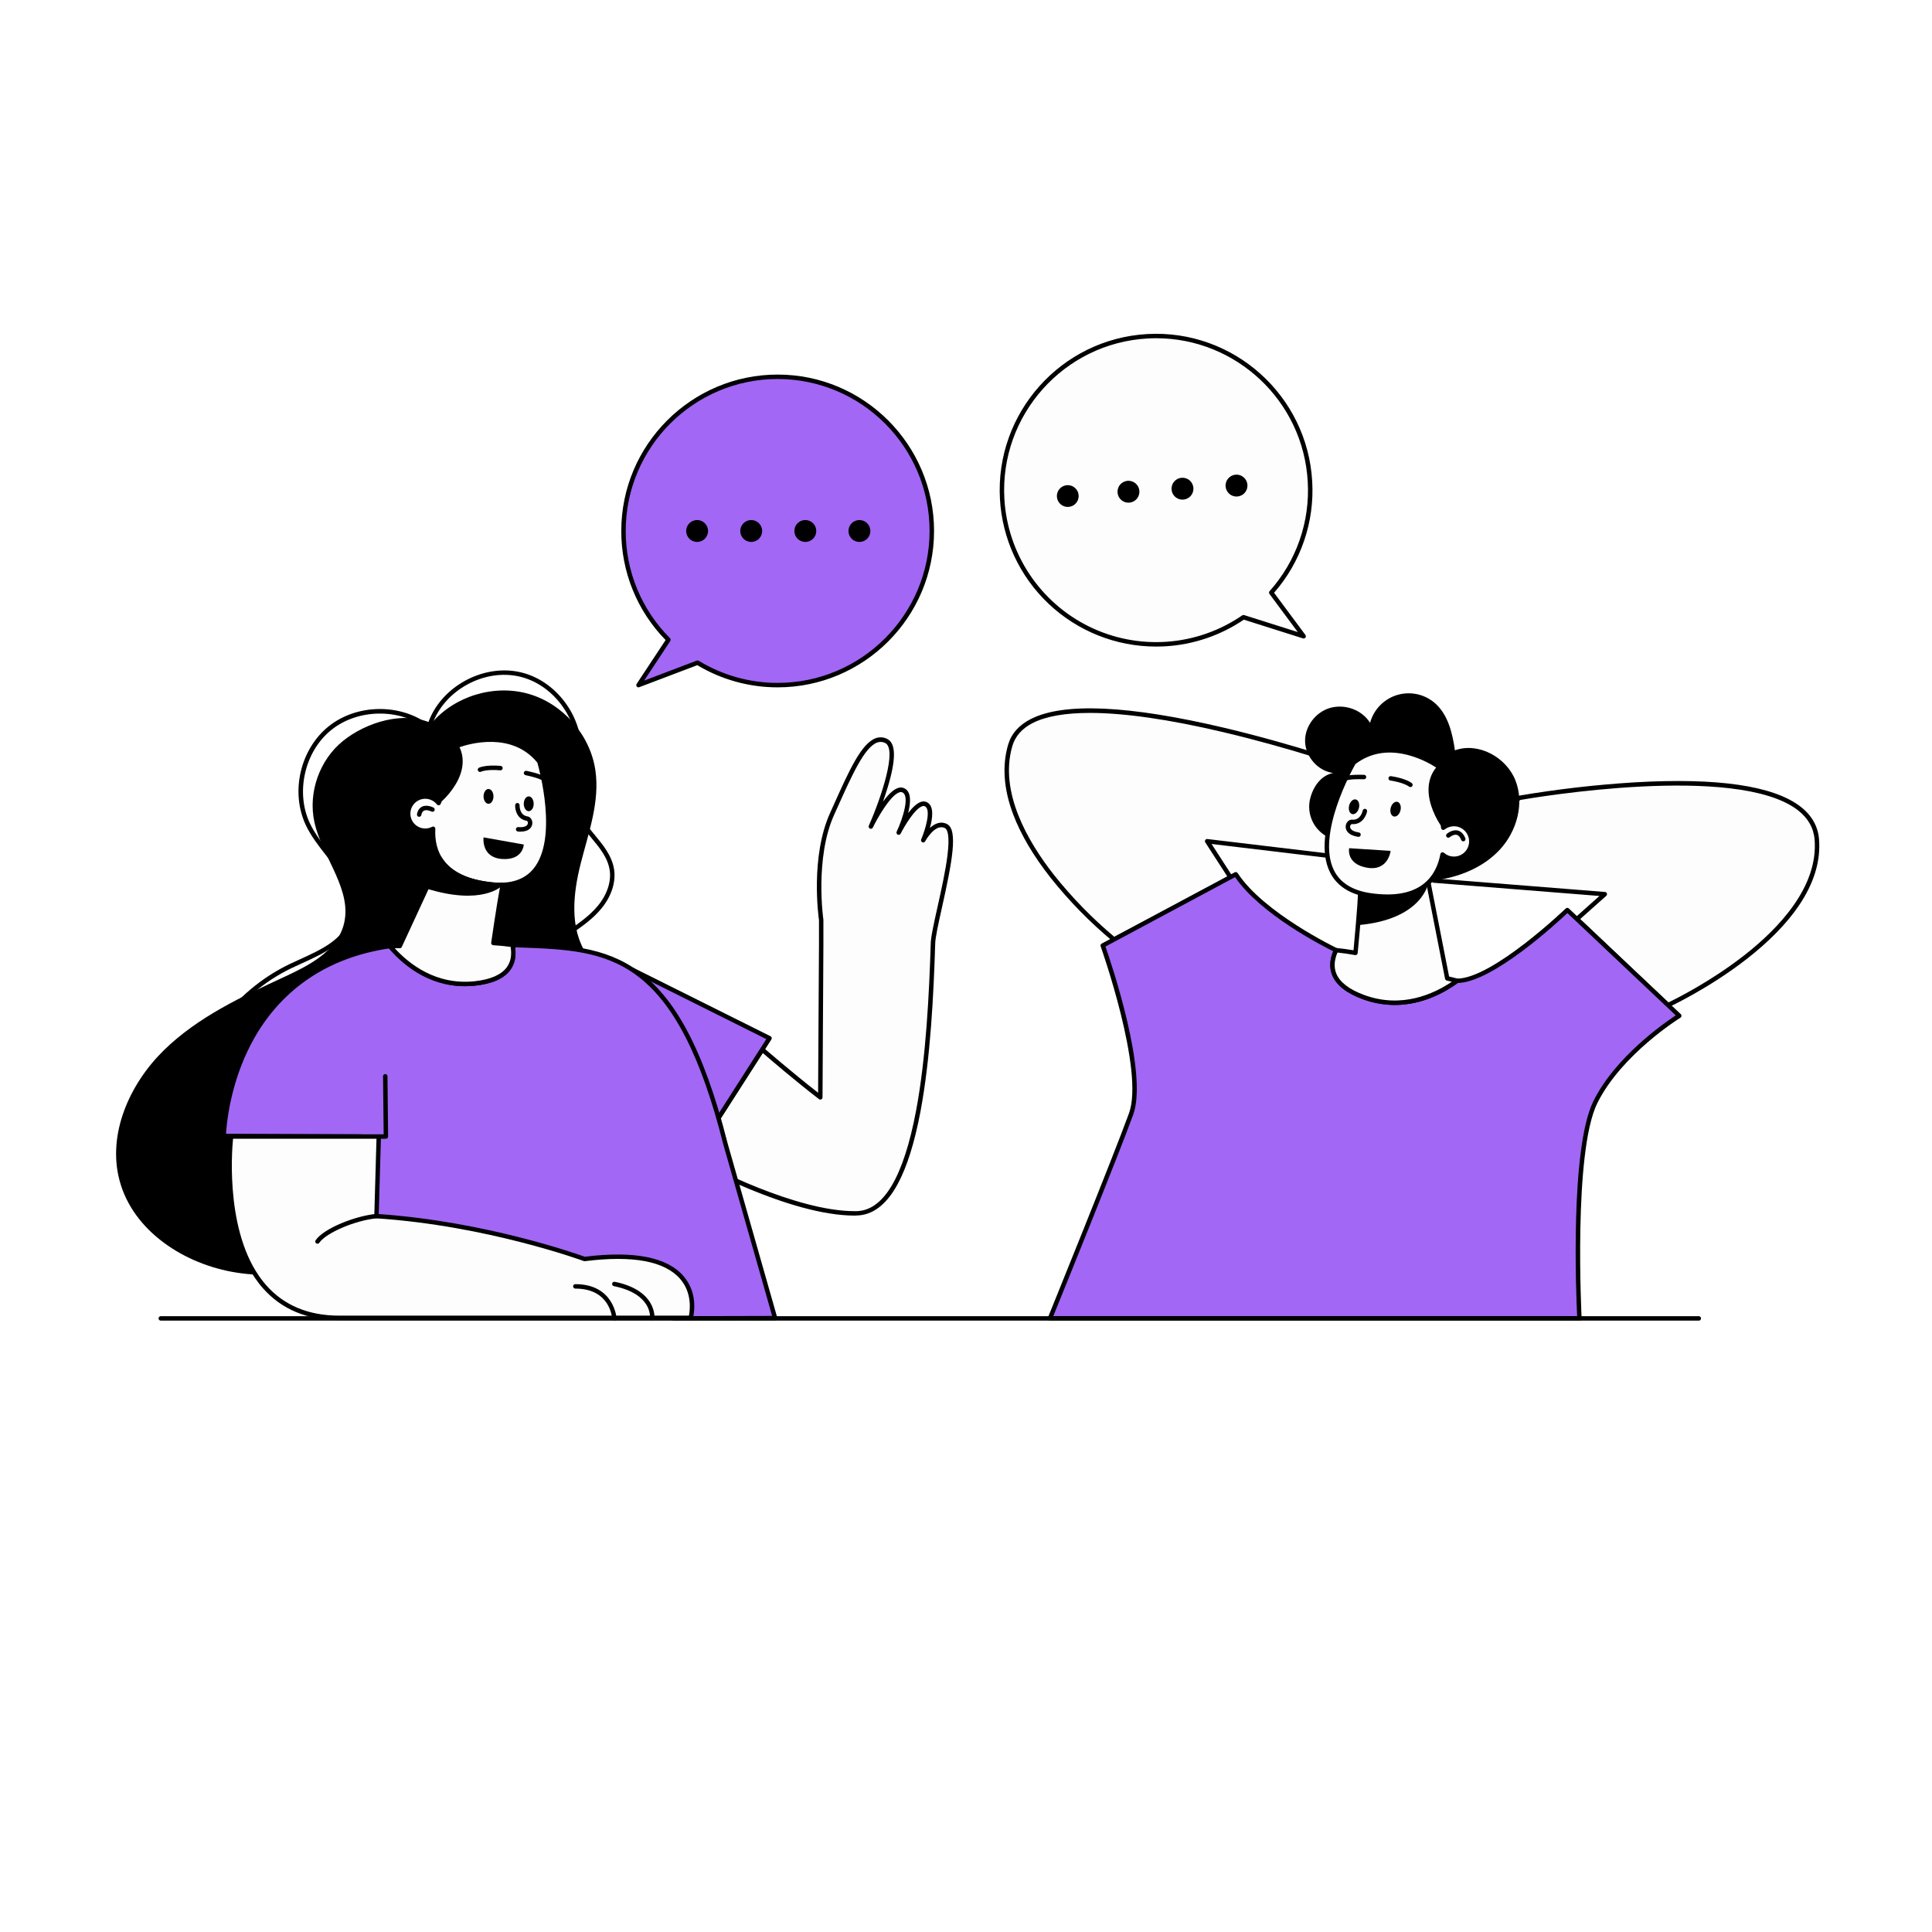 <svg xmlns="http://www.w3.org/2000/svg" xmlns:xlink="http://www.w3.org/1999/xlink" width="1080" zoomAndPan="magnify" viewBox="0 0 810 810" height="1080" preserveAspectRatio="xMidYMid meet" version="1.0"><defs><clipPath id="2d455f5f0c"><path d="M 439 365 L 705 365 L 705 553.871 L 439 553.871 Z M 439 365 " clip-rule="nonzero"/></clipPath><clipPath id="771dd63166"><path d="M 92 395 L 326 395 L 326 553.871 L 92 553.871 Z M 92 395 " clip-rule="nonzero"/></clipPath><clipPath id="c0f118c07f"><path d="M 95 475 L 292 475 L 292 553.871 L 95 553.871 Z M 95 475 " clip-rule="nonzero"/></clipPath><clipPath id="67699a4fa3"><path d="M 240 538 L 259 538 L 259 553.871 L 240 553.871 Z M 240 538 " clip-rule="nonzero"/></clipPath><clipPath id="2a08cac67f"><path d="M 256 537 L 275 537 L 275 553.871 L 256 553.871 Z M 256 537 " clip-rule="nonzero"/></clipPath><clipPath id="e841654469"><path d="M 66 551 L 714 551 L 714 553.871 L 66 553.871 Z M 66 551 " clip-rule="nonzero"/></clipPath></defs><rect x="-81" width="972" fill="#ffffff" y="-81" height="972" fill-opacity="1"/><rect x="-81" width="972" fill="#ffffff" y="-81" height="972" fill-opacity="1"/><path fill="#fdfdfd" d="M 569.348 322.402 C 569.348 322.402 434.555 274.695 423.531 312.531 C 412.504 350.371 467.07 393.871 467.07 393.871 L 515.953 367.898 L 506.113 352.652 L 577.543 361.207 Z M 569.348 322.402 " fill-opacity="1" fill-rule="nonzero"/><path fill="#000000" d="M 467.07 394.801 C 466.855 394.801 466.66 394.73 466.492 394.598 C 456.895 386.613 448.211 377.738 440.438 367.969 C 433.258 358.828 428.004 349.938 424.82 341.535 C 420.805 330.945 420.07 321.102 422.641 312.27 C 423.992 307.641 427.176 304.008 432.105 301.488 C 445.863 294.422 473.227 295.672 513.418 305.168 C 543.238 312.234 569.402 321.438 569.66 321.531 C 569.988 321.648 570.191 321.875 570.262 322.215 L 578.445 361.035 C 578.477 361.184 578.473 361.328 578.434 361.473 C 578.391 361.617 578.32 361.746 578.219 361.855 C 578.117 361.969 577.996 362.047 577.855 362.102 C 577.715 362.152 577.57 362.168 577.422 362.152 L 507.961 353.84 L 516.723 367.406 C 516.793 367.516 516.836 367.633 516.859 367.762 C 516.879 367.891 516.875 368.02 516.84 368.145 C 516.809 368.27 516.75 368.383 516.668 368.484 C 516.59 368.586 516.492 368.668 516.375 368.73 L 467.496 394.699 C 467.363 394.77 467.223 394.801 467.07 394.801 Z M 456.957 298.895 C 446.543 298.895 438.477 300.309 432.949 303.137 C 428.488 305.422 425.625 308.672 424.422 312.809 C 418.844 331.973 430.844 352.766 441.898 366.832 C 449.461 376.324 457.891 384.973 467.188 392.773 L 514.629 367.57 L 505.332 353.191 C 505.117 352.863 505.113 352.527 505.324 352.195 C 505.531 351.859 505.832 351.719 506.223 351.766 L 576.363 360.156 L 568.551 323.121 C 564.836 321.824 540.457 313.48 512.977 306.988 C 490.23 301.598 471.359 298.895 456.957 298.895 Z M 456.957 298.895 " fill-opacity="1" fill-rule="nonzero"/><path fill="#fdfdfd" d="M 636.938 334.508 C 636.938 334.508 758.348 312.535 761.691 351.805 C 765.039 391.074 699.316 421.367 699.316 421.367 L 661.125 385.297 L 672.816 374.883 L 601.102 369.18 Z M 636.938 334.508 " fill-opacity="1" fill-rule="nonzero"/><path fill="#000000" d="M 699.316 422.301 C 699.066 422.301 698.855 422.219 698.676 422.047 L 660.484 385.977 C 660.285 385.789 660.188 385.562 660.195 385.289 C 660.199 385.016 660.301 384.789 660.504 384.609 L 670.574 375.637 L 601.031 370.102 C 600.633 370.07 600.363 369.867 600.23 369.492 C 600.094 369.113 600.172 368.789 600.461 368.512 L 636.293 333.848 C 636.43 333.715 636.59 333.633 636.773 333.598 C 652.883 330.867 669.09 329 685.398 328 C 720.059 325.996 743.41 329.398 754.785 338.113 C 759.523 341.742 762.16 346.32 762.621 351.73 C 763.402 360.906 760.547 370.324 754.129 379.766 C 749.043 387.246 741.707 394.742 732.332 402.051 C 716.422 414.453 699.871 422.129 699.707 422.215 C 699.582 422.273 699.453 422.301 699.316 422.301 Z M 662.5 385.32 L 699.492 420.277 C 702.512 418.828 717.121 411.578 731.219 400.57 C 745.633 389.328 762.453 371.758 760.77 351.895 C 760.355 347.031 757.961 342.891 753.656 339.598 C 727.996 319.965 642.914 334.422 637.383 335.387 L 603.234 368.422 L 672.895 373.961 C 673.078 373.977 673.246 374.039 673.391 374.152 C 673.539 374.27 673.641 374.414 673.699 374.59 C 673.762 374.766 673.766 374.945 673.719 375.125 C 673.668 375.305 673.574 375.457 673.438 375.578 Z M 662.5 385.32 " fill-opacity="1" fill-rule="nonzero"/><path fill="#a267f5" d="M 657.125 381.523 C 657.125 381.523 626.262 411.25 610.852 411.199 C 603.383 416.695 588.938 424.305 571.789 418.09 C 557.012 412.73 557.367 404.375 560.188 398.379 C 560.188 398.379 529.273 383.637 518.117 366.531 L 462.336 396.406 C 462.336 396.406 480.93 448.562 474.234 467.023 C 467.539 485.484 440.207 552.746 440.207 552.746 L 662.215 552.746 C 662.215 552.746 658.496 482.961 668.91 462.012 C 679.324 441.059 704.07 425.852 704.07 425.852 Z M 657.125 381.523 " fill-opacity="1" fill-rule="nonzero"/><g clip-path="url(#2d455f5f0c)"><path fill="#000000" d="M 662.207 553.676 L 440.195 553.676 C 440.043 553.676 439.895 553.641 439.758 553.566 C 439.621 553.496 439.512 553.395 439.426 553.266 C 439.34 553.137 439.285 552.996 439.27 552.844 C 439.254 552.691 439.277 552.539 439.336 552.398 C 439.609 551.723 466.738 484.941 473.348 466.707 C 479.852 448.77 461.641 397.242 461.445 396.719 C 461.375 396.504 461.379 396.293 461.461 396.082 C 461.547 395.871 461.688 395.711 461.883 395.605 L 517.664 365.723 C 517.879 365.613 518.102 365.586 518.336 365.645 C 518.566 365.707 518.75 365.836 518.883 366.035 C 529.766 382.727 560.266 397.406 560.574 397.559 C 560.805 397.668 560.961 397.844 561.047 398.082 C 561.137 398.324 561.125 398.559 561.016 398.793 C 559.379 402.273 559.129 405.453 560.27 408.234 C 561.789 411.906 565.766 414.926 572.09 417.23 C 588.984 423.355 603.27 415.621 610.285 410.469 C 610.449 410.348 610.633 410.285 610.84 410.285 L 610.871 410.285 C 625.723 410.285 656.156 381.164 656.465 380.871 C 656.645 380.699 656.855 380.613 657.105 380.613 C 657.352 380.613 657.566 380.699 657.746 380.871 L 704.672 425.191 C 704.781 425.289 704.859 425.41 704.914 425.547 C 704.965 425.684 704.98 425.828 704.969 425.973 C 704.953 426.117 704.906 426.254 704.828 426.379 C 704.75 426.504 704.645 426.602 704.52 426.68 C 704.273 426.828 679.875 441.988 669.707 462.457 C 659.535 482.926 663.07 552.043 663.109 552.738 C 663.121 553.004 663.035 553.234 662.852 553.426 C 662.672 553.598 662.453 553.68 662.207 553.676 Z M 441.586 551.816 L 661.227 551.816 C 660.797 542.934 658.215 481.418 668.066 461.59 C 677.27 443.059 697.766 428.863 702.559 425.703 L 657.137 382.805 C 652.527 387.156 625.77 411.812 611.168 412.129 C 605.738 416.074 596.32 421.336 584.766 421.336 C 580.195 421.324 575.762 420.531 571.469 418.953 C 564.633 416.473 560.312 413.098 558.566 408.914 C 557.309 405.863 557.453 402.469 558.965 398.812 C 553.973 396.344 528.406 383.195 517.809 367.734 L 463.473 396.844 C 465.824 403.582 481.465 449.77 475.098 467.328 C 468.988 484.199 445.402 542.418 441.582 551.816 Z M 441.586 551.816 " fill-opacity="1" fill-rule="nonzero"/></g><path fill="#fdfdfd" d="M 571.789 418.09 C 557.012 412.73 557.367 404.375 560.188 398.379 C 562.824 398.625 565.531 399.008 568.301 399.52 C 569.355 388.184 570.531 374.555 570.16 374.445 C 571.672 374.883 573.211 375.207 574.77 375.414 C 586.984 377.113 594.41 374.43 598.883 370.078 L 606.766 410.191 C 606.766 410.191 608.277 410.484 610.855 411.203 C 603.383 416.695 588.945 424.305 571.789 418.09 Z M 571.789 418.09 " fill-opacity="1" fill-rule="nonzero"/><path fill="#000000" d="M 584.758 421.336 C 580.188 421.324 575.758 420.531 571.469 418.953 C 564.633 416.473 560.312 413.098 558.566 408.914 C 557.211 405.629 557.453 401.949 559.336 397.973 C 559.422 397.797 559.547 397.66 559.719 397.562 C 559.891 397.465 560.07 397.426 560.266 397.445 C 562.652 397.672 565.066 398 567.469 398.414 C 569.234 379.336 569.328 375.5 569.285 374.785 C 569.27 374.75 569.258 374.707 569.25 374.668 C 569.156 374.324 569.238 374.027 569.488 373.777 C 569.75 373.516 570.055 373.438 570.41 373.539 C 571.871 373.961 573.359 374.277 574.871 374.48 C 585.387 375.945 593.238 374.234 598.211 369.395 C 598.477 369.141 598.785 369.066 599.133 369.176 C 599.484 369.285 599.699 369.52 599.773 369.883 L 607.539 409.41 C 608.215 409.559 609.434 409.844 611.086 410.309 C 611.469 410.414 611.691 410.66 611.754 411.051 C 611.82 411.438 611.695 411.742 611.383 411.969 C 606.012 415.914 596.488 421.336 584.758 421.336 Z M 572.117 417.215 C 587.805 422.902 601.242 416.641 608.699 411.59 C 607.363 411.254 606.602 411.105 606.59 411.102 C 606.402 411.066 606.242 410.98 606.105 410.844 C 605.969 410.707 605.883 410.547 605.848 410.355 L 598.281 371.84 C 592.867 376.246 584.922 377.754 574.633 376.324 C 573.461 376.164 572.305 375.941 571.156 375.66 C 571.156 376.004 571.125 376.406 571.105 376.848 C 571.035 378.238 570.898 380.25 570.695 382.836 C 570.371 386.988 569.875 392.625 569.207 399.594 C 569.195 399.727 569.16 399.848 569.094 399.961 C 569.031 400.074 568.949 400.172 568.844 400.25 C 568.742 400.332 568.625 400.387 568.496 400.414 C 568.371 400.445 568.242 400.449 568.113 400.426 C 565.664 399.969 563.188 399.613 560.738 399.359 C 559.344 402.609 559.188 405.582 560.27 408.207 C 561.789 411.883 565.766 414.902 572.09 417.203 Z M 569.906 375.336 Z M 569.906 375.336 Z M 569.809 375.305 L 569.906 375.336 Z M 569.809 375.305 Z M 569.809 375.305 " fill-opacity="1" fill-rule="nonzero"/><path fill="#fdfdfd" d="M 567.562 319.699 C 583.891 307.188 603.5 321.602 603.5 321.602 C 594.527 331.191 604.91 345.715 604.91 345.715 C 604.91 345.715 605 346.195 605.105 347.027 C 605.465 346.742 605.852 346.496 606.258 346.289 C 606.668 346.078 607.09 345.91 607.531 345.777 C 607.973 345.648 608.418 345.562 608.875 345.516 C 609.332 345.473 609.789 345.469 610.246 345.512 C 610.703 345.551 611.152 345.637 611.594 345.762 C 612.035 345.891 612.461 346.055 612.871 346.262 C 613.281 346.469 613.668 346.711 614.031 346.992 C 614.395 347.27 614.73 347.582 615.035 347.926 C 615.34 348.27 615.609 348.637 615.844 349.031 C 616.082 349.426 616.277 349.836 616.434 350.27 C 616.59 350.699 616.707 351.141 616.781 351.594 C 616.855 352.047 616.887 352.504 616.875 352.961 C 616.859 353.422 616.805 353.875 616.707 354.324 C 616.609 354.77 616.469 355.207 616.289 355.629 C 616.109 356.051 615.891 356.453 615.637 356.832 C 615.379 357.211 615.09 357.566 614.766 357.891 C 614.445 358.219 614.094 358.512 613.715 358.77 C 613.336 359.031 612.938 359.254 612.516 359.438 C 612.098 359.621 611.664 359.766 611.215 359.867 C 610.77 359.969 610.316 360.031 609.855 360.047 C 609.398 360.062 608.941 360.035 608.488 359.969 C 608.035 359.898 607.594 359.785 607.16 359.633 C 606.727 359.48 606.312 359.289 605.918 359.059 C 605.52 358.824 605.148 358.559 604.805 358.258 C 603.027 367.66 596.41 378.426 574.762 375.41 C 537.895 370.289 567.562 319.699 567.562 319.699 Z M 567.562 319.699 " fill-opacity="1" fill-rule="nonzero"/><path fill="#000000" d="M 581.727 376.855 C 579.352 376.844 576.984 376.672 574.633 376.336 C 566.176 375.16 560.418 371.527 557.527 365.551 C 549.512 349.004 566.078 320.445 566.77 319.238 C 566.832 319.133 566.91 319.043 567.004 318.969 C 573.926 313.664 582.543 312.32 591.922 315.074 C 596.273 316.355 600.32 318.285 604.055 320.863 C 604.164 320.941 604.25 321.039 604.312 321.152 C 604.379 321.27 604.418 321.391 604.43 321.523 C 604.445 321.656 604.43 321.785 604.387 321.91 C 604.344 322.035 604.277 322.148 604.188 322.246 C 595.84 331.172 605.57 345.039 605.672 345.18 C 605.738 345.27 605.789 345.371 605.816 345.484 C 606.609 345.07 607.453 344.797 608.34 344.66 C 609.227 344.523 610.109 344.531 610.996 344.684 C 611.879 344.836 612.715 345.129 613.504 345.555 C 614.293 345.984 614.992 346.527 615.602 347.184 C 615.934 347.543 616.234 347.926 616.496 348.336 C 616.762 348.75 616.988 349.18 617.172 349.633 C 617.359 350.086 617.504 350.551 617.609 351.027 C 617.715 351.504 617.773 351.988 617.793 352.477 C 617.809 352.965 617.785 353.453 617.715 353.938 C 617.645 354.422 617.531 354.895 617.379 355.359 C 617.227 355.82 617.031 356.27 616.797 356.699 C 616.562 357.129 616.293 357.531 615.988 357.914 C 615.68 358.297 615.344 358.645 614.973 358.969 C 614.605 359.289 614.211 359.574 613.789 359.824 C 613.371 360.074 612.93 360.285 612.473 360.457 C 612.016 360.629 611.547 360.758 611.066 360.848 C 610.586 360.938 610.098 360.98 609.609 360.98 C 609.121 360.984 608.637 360.941 608.156 360.855 C 607.672 360.77 607.203 360.645 606.746 360.473 C 606.285 360.305 605.844 360.098 605.426 359.848 C 604.152 365.188 601.594 369.352 597.805 372.234 C 593.754 375.309 588.367 376.855 581.727 376.855 Z M 568.277 320.328 C 566.961 322.641 551.914 349.707 559.195 364.734 C 561.801 370.129 567.086 373.41 574.891 374.496 C 577.145 374.82 579.414 374.988 581.691 375 C 597.203 375 602.375 366.105 603.887 358.09 C 603.953 357.738 604.156 357.5 604.496 357.383 C 604.836 357.266 605.141 357.324 605.414 357.562 C 606.539 358.551 607.852 359.07 609.352 359.121 C 609.98 359.145 610.598 359.074 611.203 358.914 C 611.812 358.754 612.383 358.512 612.918 358.18 C 613.453 357.852 613.93 357.449 614.344 356.98 C 614.762 356.508 615.098 355.988 615.359 355.414 C 615.621 354.844 615.793 354.246 615.879 353.625 C 615.961 353 615.953 352.379 615.852 351.762 C 615.754 351.141 615.562 350.547 615.289 349.984 C 615.012 349.418 614.66 348.906 614.23 348.445 C 613.961 348.16 613.668 347.898 613.352 347.664 C 613.035 347.43 612.699 347.227 612.348 347.055 C 611.992 346.883 611.625 346.746 611.246 346.641 C 610.867 346.539 610.48 346.473 610.086 346.441 C 609.695 346.41 609.301 346.414 608.91 346.457 C 608.52 346.496 608.133 346.574 607.758 346.688 C 607.379 346.801 607.016 346.949 606.668 347.129 C 606.316 347.309 605.988 347.52 605.676 347.762 C 605.395 347.98 605.086 348.02 604.754 347.883 C 604.426 347.746 604.234 347.5 604.188 347.145 C 604.125 346.652 604.07 346.281 604.035 346.078 C 602.266 343.422 600.902 340.57 599.945 337.523 C 598.047 331.293 598.797 325.879 602.109 321.785 C 598.746 319.629 595.152 317.977 591.324 316.836 C 582.512 314.258 574.75 315.434 568.277 320.328 Z M 568.277 320.328 " fill-opacity="1" fill-rule="nonzero"/><path fill="#000000" d="M 569.496 350.844 L 569.355 350.844 C 565.223 350.219 563.984 348.059 564.199 346.25 C 564.383 344.703 565.609 343.535 566.926 343.645 C 570.504 343.957 571.293 340.004 571.328 339.836 C 571.379 339.586 571.512 339.391 571.723 339.25 C 571.934 339.109 572.164 339.062 572.41 339.113 C 572.66 339.16 572.859 339.289 573 339.496 C 573.145 339.703 573.195 339.934 573.152 340.184 C 572.781 342.184 570.922 345.867 566.762 345.5 C 566.562 345.5 566.117 345.844 566.043 346.465 C 565.93 347.41 566.816 348.57 569.637 348.992 C 569.891 349.012 570.105 349.121 570.273 349.316 C 570.441 349.508 570.516 349.734 570.496 349.992 C 570.477 350.25 570.371 350.461 570.176 350.629 C 569.98 350.797 569.754 350.871 569.496 350.852 Z M 569.496 350.844 " fill-opacity="1" fill-rule="nonzero"/><path fill="#000000" d="M 591.328 329.988 C 591.102 329.988 590.902 329.914 590.73 329.773 C 590.688 329.734 588.605 328.105 582.871 327.234 C 582.625 327.188 582.43 327.062 582.285 326.859 C 582.141 326.656 582.086 326.43 582.125 326.184 C 582.16 325.934 582.281 325.734 582.477 325.582 C 582.676 325.434 582.898 325.371 583.148 325.398 C 589.535 326.367 591.836 328.27 591.93 328.348 C 592.078 328.473 592.176 328.633 592.227 328.82 C 592.277 329.008 592.27 329.195 592.203 329.379 C 592.133 329.562 592.02 329.711 591.859 329.82 C 591.699 329.934 591.523 329.988 591.328 329.988 Z M 591.328 329.988 " fill-opacity="1" fill-rule="nonzero"/><path fill="#000000" d="M 564.117 327.27 C 563.734 327.266 563.461 327.094 563.289 326.754 C 563.176 326.52 563.16 326.281 563.246 326.035 C 563.328 325.789 563.484 325.609 563.719 325.496 C 563.996 325.355 565.703 324.664 571.898 324.848 C 572.156 324.855 572.371 324.953 572.547 325.141 C 572.723 325.328 572.805 325.551 572.797 325.805 C 572.789 326.062 572.691 326.277 572.508 326.453 C 572.32 326.629 572.102 326.715 571.844 326.707 C 566.098 326.535 564.547 327.164 564.531 327.172 C 564.402 327.238 564.262 327.27 564.117 327.27 Z M 564.117 327.27 " fill-opacity="1" fill-rule="nonzero"/><path fill="#000000" d="M 585.852 336.176 C 586.125 336.242 586.367 336.383 586.582 336.598 C 586.797 336.816 586.965 337.094 587.086 337.426 C 587.211 337.762 587.277 338.129 587.289 338.531 C 587.301 338.934 587.258 339.336 587.16 339.742 C 587.062 340.148 586.914 340.527 586.719 340.879 C 586.523 341.23 586.293 341.523 586.031 341.766 C 585.766 342.004 585.492 342.172 585.199 342.266 C 584.91 342.363 584.629 342.375 584.355 342.309 C 584.086 342.242 583.84 342.102 583.629 341.883 C 583.414 341.668 583.246 341.391 583.121 341.059 C 583 340.723 582.934 340.355 582.918 339.953 C 582.906 339.551 582.949 339.148 583.047 338.742 C 583.148 338.336 583.297 337.957 583.492 337.605 C 583.688 337.254 583.918 336.961 584.18 336.719 C 584.441 336.477 584.719 336.309 585.008 336.215 C 585.297 336.121 585.578 336.109 585.852 336.176 Z M 585.852 336.176 " fill-opacity="1" fill-rule="nonzero"/><path fill="#000000" d="M 568.43 335.176 C 568.703 335.242 568.945 335.387 569.16 335.602 C 569.375 335.82 569.543 336.094 569.664 336.43 C 569.789 336.766 569.855 337.133 569.867 337.535 C 569.883 337.934 569.84 338.34 569.738 338.746 C 569.641 339.152 569.492 339.531 569.297 339.883 C 569.102 340.23 568.871 340.527 568.609 340.77 C 568.344 341.008 568.07 341.176 567.781 341.27 C 567.488 341.363 567.207 341.379 566.938 341.312 C 566.664 341.246 566.422 341.105 566.207 340.887 C 565.992 340.672 565.824 340.395 565.699 340.059 C 565.578 339.727 565.512 339.359 565.496 338.957 C 565.484 338.555 565.527 338.152 565.629 337.746 C 565.727 337.336 565.875 336.961 566.07 336.609 C 566.266 336.258 566.496 335.961 566.758 335.723 C 567.02 335.48 567.297 335.312 567.586 335.219 C 567.875 335.125 568.156 335.109 568.43 335.176 Z M 568.43 335.176 " fill-opacity="1" fill-rule="nonzero"/><path fill="#000000" d="M 583.027 356.73 L 565.637 355.613 C 565.637 355.613 564.258 362.254 573.164 363.793 C 582.07 365.336 583.027 356.73 583.027 356.73 Z M 583.027 356.73 " fill-opacity="1" fill-rule="nonzero"/><path fill="#000000" d="M 613.488 352.734 C 613.297 352.734 613.125 352.68 612.965 352.574 C 612.809 352.465 612.691 352.32 612.625 352.145 C 612.145 350.922 611.508 350.203 610.746 350.012 C 609.387 349.68 607.844 350.969 607.828 350.984 C 607.637 351.156 607.41 351.234 607.148 351.219 C 606.891 351.199 606.676 351.094 606.508 350.895 C 606.336 350.699 606.262 350.469 606.285 350.211 C 606.305 349.953 606.418 349.738 606.617 349.574 C 606.707 349.496 608.895 347.641 611.191 348.211 C 612.574 348.551 613.641 349.645 614.352 351.465 C 614.449 351.703 614.445 351.938 614.34 352.176 C 614.238 352.41 614.066 352.574 613.828 352.668 C 613.719 352.711 613.605 352.734 613.488 352.734 Z M 613.488 352.734 " fill-opacity="1" fill-rule="nonzero"/><path fill="#000000" d="M 574.762 375.41 C 573.203 375.203 571.664 374.879 570.152 374.441 C 570.41 374.512 569.98 380.52 569.352 387.863 C 596.543 385.504 598.879 370.07 598.879 370.07 C 594.402 374.426 586.977 377.109 574.762 375.41 Z M 574.762 375.41 " fill-opacity="1" fill-rule="nonzero"/><path fill="#000000" d="M 557.84 296.746 C 564.016 295.094 571.004 297.625 574.41 303.043 C 574.504 302.691 574.609 302.348 574.727 302.004 C 574.844 301.66 574.973 301.324 575.113 300.988 C 575.254 300.656 575.402 300.324 575.562 300 C 575.723 299.676 575.895 299.355 576.074 299.043 C 576.258 298.73 576.449 298.422 576.648 298.121 C 576.852 297.82 577.062 297.527 577.281 297.238 C 577.5 296.953 577.73 296.672 577.969 296.398 C 578.207 296.125 578.453 295.863 578.711 295.605 C 578.965 295.348 579.227 295.102 579.5 294.863 C 579.77 294.621 580.051 294.391 580.336 294.172 C 580.625 293.949 580.918 293.738 581.215 293.535 C 581.516 293.332 581.824 293.141 582.137 292.957 C 582.449 292.773 582.766 292.602 583.09 292.441 C 583.414 292.277 583.742 292.125 584.078 291.984 C 584.41 291.844 584.75 291.715 585.09 291.598 C 585.434 291.477 585.777 291.371 586.125 291.273 C 586.477 291.18 586.828 291.094 587.184 291.02 C 587.535 290.945 587.895 290.883 588.25 290.832 C 588.609 290.781 588.969 290.742 589.332 290.715 C 589.691 290.688 590.055 290.672 590.414 290.668 C 590.777 290.664 591.141 290.676 591.5 290.695 C 591.863 290.715 592.223 290.746 592.582 290.789 C 592.941 290.832 593.301 290.887 593.656 290.953 C 594.012 291.016 594.363 291.094 594.715 291.184 C 595.066 291.273 595.414 291.375 595.758 291.484 C 596.102 291.598 596.445 291.719 596.781 291.852 C 597.117 291.988 597.449 292.129 597.773 292.285 C 598.102 292.441 598.426 292.605 598.742 292.781 C 599.059 292.957 599.367 293.145 599.672 293.34 C 599.977 293.535 600.273 293.742 600.566 293.957 C 600.855 294.172 601.141 294.398 601.418 294.633 C 601.691 294.863 601.961 295.109 602.223 295.359 C 607.25 300.191 608.988 307.672 609.98 314.578 C 619.801 311.039 631.504 317.453 635.344 327.16 C 639.188 336.871 635.949 348.473 628.875 356.145 C 621.797 363.816 611.469 367.906 601.102 369.16 C 600.605 369.223 600.105 369.27 599.617 369.305 C 602.59 366.062 604.078 362.043 604.82 358.246 C 605.168 358.547 605.539 358.812 605.934 359.043 C 606.332 359.277 606.746 359.469 607.176 359.621 C 607.609 359.773 608.051 359.883 608.504 359.953 C 608.957 360.023 609.414 360.047 609.871 360.031 C 610.332 360.016 610.785 359.953 611.23 359.852 C 611.676 359.75 612.109 359.605 612.531 359.422 C 612.949 359.238 613.348 359.016 613.727 358.754 C 614.105 358.496 614.457 358.203 614.777 357.879 C 615.102 357.551 615.391 357.199 615.645 356.816 C 615.902 356.438 616.121 356.035 616.301 355.613 C 616.48 355.191 616.617 354.758 616.715 354.309 C 616.816 353.863 616.871 353.41 616.883 352.949 C 616.895 352.492 616.863 352.035 616.789 351.582 C 616.715 351.133 616.602 350.691 616.441 350.258 C 616.285 349.828 616.09 349.414 615.855 349.023 C 615.621 348.629 615.352 348.262 615.047 347.918 C 614.742 347.574 614.406 347.262 614.043 346.984 C 613.68 346.703 613.293 346.461 612.883 346.254 C 612.473 346.047 612.051 345.883 611.609 345.754 C 611.168 345.629 610.719 345.547 610.262 345.504 C 609.805 345.461 609.348 345.465 608.895 345.508 C 608.438 345.555 607.988 345.641 607.547 345.77 C 607.109 345.898 606.684 346.07 606.277 346.277 C 605.867 346.488 605.484 346.734 605.121 347.016 C 605.02 346.184 604.93 345.703 604.93 345.703 C 604.93 345.703 594.547 331.199 603.52 321.59 C 603.52 321.59 583.906 307.176 567.582 319.688 C 567.582 319.688 558.074 335.902 556.512 350.906 C 556.047 350.594 555.578 350.289 555.113 349.984 C 553.977 349.211 552.973 348.293 552.102 347.23 C 551.23 346.168 550.527 345.004 549.996 343.738 C 549.461 342.473 549.117 341.156 548.965 339.793 C 548.812 338.426 548.859 337.066 549.102 335.715 C 550.156 330.34 553.562 325.121 558.941 324.074 C 552.594 323.262 547.363 317.34 547.164 310.945 C 546.961 304.547 551.66 298.398 557.84 296.746 Z M 557.84 296.746 " fill-opacity="1" fill-rule="nonzero"/><path fill="#000000" d="M 246.023 400.223 C 238.688 389.234 240.242 374.664 243.508 361.863 C 246.777 349.066 251.52 336.078 249.625 323.004 C 247.48 308.164 236.062 295.07 221.652 290.922 C 207.238 286.777 190.605 291.793 180.898 303.223 C 169.391 297.977 153.672 302.695 143.82 310.625 C 133.969 318.551 129.129 332.234 131.793 344.578 C 135.047 359.656 148.359 373.492 143.941 388.27 C 140.777 398.859 129.723 404.688 119.695 409.336 C 101.496 417.77 82.852 426.387 68.559 440.465 C 54.262 454.539 44.965 475.48 50.102 494.859 C 55.738 516.203 77.43 530.188 99.246 533.559 C 121.059 536.926 143.188 531.801 164.668 526.699 L 209.094 516.16 C 223.898 512.645 238.934 509.035 252.113 501.438 C 265.293 493.836 276.582 481.535 279.262 466.562 C 281.492 454.113 277.562 441.195 271 430.387 C 264.434 419.574 253.043 410.734 246.023 400.223 Z M 246.023 400.223 " fill-opacity="1" fill-rule="nonzero"/><path fill="#fdfdfd" d="M 396.613 346.344 C 391.609 343.77 387.07 352.25 387.07 352.25 C 387.07 352.25 392.574 339.48 388.238 337.215 C 383.902 334.945 376.781 349.043 376.781 349.043 C 376.781 349.043 383.879 333.848 378.766 331.352 C 373.652 328.855 365.117 346.488 365.117 346.488 C 365.117 346.488 379.301 314.406 371.52 310.629 C 363.734 306.848 357.184 322.766 348.836 341.277 C 340.488 359.789 344.289 385.73 344.289 385.73 L 344.289 395.805 L 343.918 460.027 C 332.59 451.34 319.586 440.027 319.586 440.027 L 290.148 486 C 290.148 486 331.453 509.078 359.031 508.684 C 386.609 508.289 390.008 432.137 391.145 395.785 C 391.137 387.754 403.227 349.746 396.613 346.344 Z M 396.613 346.344 " fill-opacity="1" fill-rule="nonzero"/><path fill="#000000" d="M 358.34 509.645 C 330.855 509.645 291.371 487.754 289.688 486.816 C 289.457 486.684 289.309 486.488 289.242 486.23 C 289.172 485.965 289.211 485.715 289.359 485.488 L 318.797 439.516 C 318.867 439.402 318.961 439.309 319.074 439.234 C 319.188 439.16 319.312 439.113 319.445 439.094 C 319.582 439.074 319.711 439.086 319.844 439.125 C 319.973 439.16 320.086 439.227 320.191 439.316 C 320.312 439.422 332.184 449.727 342.992 458.137 L 343.363 395.785 L 343.363 385.785 C 343.109 383.996 339.762 359.141 347.996 340.883 C 348.492 339.793 348.977 338.711 349.449 337.645 C 355.957 323.141 361.094 311.699 367.137 309.504 C 367.922 309.211 368.73 309.09 369.562 309.137 C 370.395 309.188 371.184 309.398 371.93 309.781 C 375.684 311.602 375.746 318.293 372.129 330.234 C 371.52 332.242 370.855 334.23 370.191 336.098 C 372.141 333.441 374.328 331.117 376.383 330.406 C 377.332 330.039 378.262 330.07 379.18 330.508 C 382.172 331.969 381.848 336.578 380.73 340.895 C 382.395 338.719 384.289 336.805 386.09 336.207 C 386.98 335.883 387.848 335.938 388.691 336.371 C 391.691 337.938 391.008 343.035 389.867 347.129 C 391.789 345.363 394.328 344.09 397.062 345.5 C 401.766 347.914 399.137 361.543 394.914 380.531 C 393.398 387.344 392.086 393.23 392.086 395.777 C 391.438 416.637 390.148 443.43 385.934 465.887 C 383.477 478.98 380.25 489.258 376.355 496.43 C 371.66 505.082 365.84 509.512 359.059 509.605 Z M 291.465 485.668 C 297.496 488.918 333.543 507.785 358.355 507.785 L 359.012 507.785 C 370.418 507.629 378.852 493.43 384.086 465.582 C 388.281 443.25 389.559 416.551 390.207 395.785 C 390.207 393.051 391.539 387.074 393.078 380.168 C 394.617 373.262 396.379 365.293 397.199 358.883 C 398.359 349.762 397.062 347.645 396.188 347.195 C 392.047 345.062 387.93 352.633 387.891 352.711 C 387.773 352.934 387.594 353.082 387.359 353.16 C 387.121 353.238 386.891 353.223 386.664 353.113 C 386.441 353.004 386.285 352.832 386.199 352.598 C 386.109 352.367 386.117 352.133 386.215 351.906 C 387.898 347.996 390.504 339.469 387.809 338.062 C 387.43 337.875 387.047 337.859 386.656 338.02 C 383.48 339.039 379.051 346.648 377.609 349.492 C 377.496 349.723 377.32 349.879 377.078 349.961 C 376.836 350.047 376.602 350.031 376.371 349.918 C 376.141 349.809 375.984 349.633 375.898 349.391 C 375.812 349.148 375.828 348.914 375.938 348.68 C 378.539 343.125 381.48 333.742 378.359 332.219 C 377.902 332.02 377.441 332.02 376.984 332.219 C 373.141 333.551 367.719 343.293 365.953 346.938 C 365.844 347.172 365.668 347.332 365.43 347.418 C 365.188 347.508 364.953 347.496 364.719 347.391 C 364.484 347.281 364.324 347.109 364.234 346.867 C 364.148 346.625 364.156 346.391 364.266 346.156 C 369.609 334.066 376.195 313.973 371.113 311.508 C 370.598 311.238 370.047 311.086 369.461 311.051 C 368.879 311.016 368.312 311.102 367.766 311.309 C 362.461 313.234 357.215 324.926 351.137 338.453 C 350.66 339.527 350.172 340.605 349.68 341.699 C 341.547 359.742 345.168 385.379 345.215 385.633 C 345.219 385.68 345.219 385.723 345.215 385.77 L 345.215 395.844 L 344.844 460.074 C 344.844 460.457 344.672 460.734 344.324 460.902 C 343.98 461.066 343.656 461.035 343.352 460.805 C 333.742 453.434 322.816 444.07 319.789 441.469 Z M 291.465 485.668 " fill-opacity="1" fill-rule="nonzero"/><path fill="#a267f5" d="M 265.27 406.645 L 322.629 435.273 L 319.578 440.031 L 290.141 486.008 L 252.41 456.301 Z M 265.27 406.645 " fill-opacity="1" fill-rule="nonzero"/><path fill="#000000" d="M 290.141 486.938 C 289.93 486.938 289.738 486.867 289.57 486.734 L 251.836 457.035 C 251.52 456.781 251.41 456.461 251.512 456.066 L 264.367 406.414 C 264.402 406.277 264.465 406.156 264.555 406.051 C 264.645 405.941 264.754 405.859 264.883 405.801 C 265.012 405.742 265.145 405.715 265.285 405.719 C 265.426 405.719 265.559 405.754 265.684 405.816 L 323.043 434.449 C 323.16 434.508 323.262 434.59 323.348 434.691 C 323.43 434.793 323.492 434.906 323.527 435.035 C 323.562 435.164 323.57 435.293 323.551 435.422 C 323.531 435.555 323.484 435.676 323.414 435.785 L 290.926 486.504 C 290.781 486.738 290.57 486.875 290.297 486.922 C 290.246 486.93 290.195 486.934 290.141 486.938 Z M 253.465 455.949 L 289.906 484.641 L 321.277 435.645 L 265.871 407.992 Z M 253.465 455.949 " fill-opacity="1" fill-rule="nonzero"/><path fill="#a267f5" d="M 324.965 552.637 L 304.141 479.484 C 283.117 396.184 253.363 397.711 214.891 396.184 C 216.184 402.566 214.582 410.633 199.215 412.309 C 181.383 414.262 169.359 403.625 163.516 396.641 C 95.113 406.617 93.84 476.266 93.84 476.266 L 151.344 476.5 L 151.344 539.715 L 280.574 539.484 L 282.535 552.766 Z M 324.965 552.637 " fill-opacity="1" fill-rule="nonzero"/><g clip-path="url(#771dd63166)"><path fill="#000000" d="M 282.484 553.676 C 282.254 553.676 282.055 553.602 281.879 553.449 C 281.703 553.301 281.598 553.113 281.562 552.883 L 279.723 540.398 L 151.297 540.629 C 151.039 540.629 150.82 540.539 150.637 540.355 C 150.457 540.176 150.363 539.957 150.367 539.699 L 150.367 477.418 L 93.789 477.188 C 93.531 477.188 93.309 477.094 93.129 476.906 C 92.949 476.723 92.859 476.5 92.863 476.242 C 92.863 476.066 93.289 458.414 102.137 439.797 C 107.344 428.84 114.41 419.68 123.133 412.574 C 134.039 403.691 147.562 398.027 163.332 395.727 C 163.676 395.676 163.957 395.785 164.176 396.051 C 169.676 402.602 181.523 413.309 199.082 411.391 C 205.648 410.672 210.148 408.711 212.469 405.551 C 214.211 403.168 214.699 400.078 213.957 396.375 C 213.93 396.234 213.93 396.094 213.965 395.957 C 214.004 395.816 214.066 395.695 214.16 395.586 C 214.25 395.477 214.363 395.395 214.496 395.336 C 214.625 395.277 214.762 395.254 214.906 395.258 L 218.469 395.395 C 255.355 396.785 284.492 397.875 305.031 479.266 L 325.855 552.391 C 325.898 552.531 325.902 552.672 325.879 552.816 C 325.852 552.957 325.793 553.086 325.707 553.203 C 325.621 553.32 325.512 553.41 325.383 553.477 C 325.25 553.543 325.113 553.574 324.969 553.578 L 282.488 553.688 Z M 280.527 538.539 C 280.754 538.539 280.957 538.613 281.133 538.766 C 281.309 538.914 281.414 539.102 281.449 539.328 L 283.289 551.812 L 323.734 551.711 L 303.227 479.738 C 293.93 442.816 282.359 420.32 266.871 408.898 C 252.816 398.539 236.859 397.938 218.391 397.246 L 215.969 397.152 C 216.504 400.891 215.828 404.074 213.957 406.637 C 211.332 410.234 206.395 412.449 199.281 413.227 C 197.84 413.387 196.395 413.465 194.941 413.465 C 179.246 413.465 168.484 403.93 163.09 397.633 C 128.508 402.836 111.773 423.848 103.82 440.586 C 96.297 456.414 94.984 471.48 94.762 475.336 L 151.289 475.562 C 151.543 475.562 151.762 475.656 151.941 475.836 C 152.121 476.016 152.215 476.234 152.215 476.492 L 152.215 538.77 L 280.512 538.539 Z M 280.527 538.539 " fill-opacity="1" fill-rule="nonzero"/></g><path fill="#fdfdfd" d="M 226.117 319.293 C 213.438 303.539 191.344 312.742 191.344 312.742 C 197.684 323.996 184.387 335.449 184.387 335.449 C 184.387 335.449 184.184 335.891 183.895 336.664 C 183.613 336.309 183.305 335.984 182.965 335.688 C 182.625 335.391 182.258 335.129 181.867 334.902 C 181.48 334.676 181.07 334.488 180.645 334.34 C 180.219 334.188 179.785 334.082 179.34 334.012 C 178.891 333.945 178.445 333.922 177.992 333.938 C 177.543 333.957 177.098 334.016 176.656 334.117 C 176.219 334.219 175.793 334.359 175.379 334.543 C 174.965 334.727 174.574 334.945 174.203 335.199 C 173.832 335.457 173.488 335.746 173.172 336.066 C 172.855 336.391 172.57 336.738 172.32 337.113 C 172.07 337.488 171.855 337.883 171.68 338.297 C 171.504 338.711 171.367 339.141 171.273 339.582 C 171.18 340.023 171.125 340.469 171.113 340.918 C 171.102 341.371 171.137 341.82 171.207 342.262 C 171.281 342.707 171.398 343.145 171.555 343.566 C 171.711 343.988 171.902 344.395 172.137 344.781 C 172.367 345.168 172.633 345.527 172.934 345.863 C 173.234 346.203 173.566 346.508 173.926 346.781 C 174.281 347.055 174.664 347.293 175.066 347.492 C 175.469 347.695 175.891 347.859 176.324 347.98 C 176.758 348.102 177.199 348.184 177.648 348.223 C 178.098 348.262 178.547 348.258 178.996 348.215 C 179.445 348.168 179.887 348.082 180.316 347.953 C 180.75 347.824 181.164 347.656 181.566 347.445 C 181.078 356.84 184.914 368.664 206.273 370.828 C 242.688 374.527 226.117 319.293 226.117 319.293 Z M 226.117 319.293 " fill-opacity="1" fill-rule="nonzero"/><path fill="#000000" d="M 209.637 371.949 C 208.52 371.949 207.383 371.891 206.191 371.77 C 196.336 370.773 189.211 367.641 184.996 362.453 C 182.047 358.816 180.57 354.246 180.598 348.855 C 180.262 348.957 179.922 349.035 179.574 349.094 C 179.23 349.148 178.883 349.184 178.531 349.195 C 178.18 349.207 177.832 349.195 177.484 349.16 C 177.133 349.129 176.789 349.07 176.449 348.992 C 176.105 348.914 175.773 348.812 175.445 348.691 C 175.117 348.57 174.797 348.426 174.488 348.262 C 174.18 348.098 173.879 347.918 173.594 347.715 C 173.309 347.512 173.035 347.293 172.777 347.055 C 172.523 346.816 172.281 346.562 172.055 346.297 C 171.832 346.027 171.625 345.746 171.438 345.449 C 171.25 345.152 171.082 344.848 170.934 344.531 C 170.785 344.211 170.66 343.887 170.551 343.555 C 170.445 343.219 170.363 342.879 170.301 342.535 C 170.238 342.191 170.199 341.844 170.184 341.492 C 170.168 341.145 170.172 340.793 170.199 340.445 C 170.23 340.098 170.281 339.75 170.355 339.41 C 170.426 339.066 170.523 338.73 170.641 338.398 C 170.758 338.07 170.895 337.75 171.055 337.438 C 171.211 337.125 171.391 336.824 171.59 336.535 C 171.785 336.246 172.004 335.973 172.234 335.711 C 172.469 335.449 172.719 335.203 172.984 334.977 C 173.25 334.746 173.527 334.539 173.82 334.344 C 174.113 334.152 174.418 333.98 174.734 333.828 C 175.047 333.676 175.371 333.543 175.703 333.43 C 176.035 333.32 176.375 333.23 176.719 333.164 C 177.062 333.098 177.406 333.055 177.758 333.031 C 178.105 333.008 178.457 333.008 178.805 333.031 C 179.156 333.055 179.5 333.102 179.844 333.172 C 180.188 333.238 180.527 333.328 180.859 333.441 C 181.188 333.555 181.512 333.688 181.828 333.84 C 182.141 333.996 182.445 334.168 182.734 334.363 C 183.027 334.555 183.305 334.766 183.57 334.996 C 183.625 334.902 183.691 334.82 183.773 334.75 C 183.898 334.645 196.414 323.656 190.523 313.203 C 190.395 312.969 190.371 312.719 190.453 312.461 C 190.543 312.195 190.719 312.012 190.977 311.906 C 195.148 310.316 199.465 309.414 203.922 309.199 C 213.531 308.754 221.453 312.043 226.836 318.727 C 226.91 318.82 226.965 318.926 227 319.043 C 227.395 320.359 236.559 351.508 225.047 365.453 C 221.48 369.766 216.301 371.949 209.637 371.949 Z M 181.578 346.535 C 181.762 346.535 181.93 346.586 182.082 346.684 C 182.387 346.879 182.527 347.156 182.508 347.516 C 182.035 356.586 185.789 367.836 206.379 369.918 C 214.078 370.699 219.883 368.805 223.629 364.254 C 234.09 351.586 226.012 322.266 225.289 319.734 C 214.633 306.695 196.941 311.773 192.66 313.258 C 194.863 317.938 194.316 323.297 191.055 328.793 C 189.434 331.484 187.465 333.898 185.156 336.027 C 185.078 336.215 184.934 336.551 184.766 337.004 C 184.637 337.344 184.395 337.539 184.039 337.594 C 183.68 337.652 183.391 337.539 183.164 337.254 C 182.922 336.945 182.652 336.664 182.355 336.406 C 182.059 336.152 181.742 335.926 181.402 335.727 C 181.062 335.531 180.707 335.367 180.336 335.238 C 179.965 335.109 179.586 335.016 179.199 334.957 C 178.812 334.898 178.422 334.879 178.031 334.895 C 177.637 334.91 177.25 334.965 176.867 335.051 C 176.488 335.141 176.117 335.266 175.758 335.422 C 175.398 335.582 175.059 335.773 174.734 335.996 C 174.414 336.219 174.113 336.473 173.84 336.75 C 173.566 337.031 173.316 337.332 173.102 337.66 C 172.883 337.984 172.695 338.328 172.543 338.691 C 172.391 339.051 172.273 339.426 172.191 339.809 C 172.109 340.191 172.062 340.578 172.055 340.973 C 172.043 341.363 172.07 341.754 172.137 342.141 C 172.199 342.527 172.301 342.902 172.438 343.273 C 172.57 343.641 172.738 343.992 172.941 344.328 C 173.145 344.664 173.375 344.98 173.637 345.27 C 173.898 345.562 174.188 345.828 174.496 346.066 C 174.809 346.305 175.141 346.512 175.492 346.688 C 175.84 346.863 176.207 347.004 176.582 347.113 C 176.961 347.219 177.344 347.289 177.734 347.324 C 178.125 347.359 178.516 347.355 178.906 347.316 C 179.297 347.277 179.68 347.199 180.055 347.09 C 180.434 346.977 180.793 346.832 181.141 346.652 C 181.273 346.578 181.414 346.539 181.566 346.535 Z M 181.578 346.535 " fill-opacity="1" fill-rule="nonzero"/><path fill="#fdfdfd" d="M 199.184 412.301 C 214.547 410.625 216.152 402.559 214.855 396.176 C 212.254 395.805 209.602 395.535 206.836 395.379 C 208.469 384.305 210.504 371.004 210.906 370.988 C 209.359 371.055 207.816 371.004 206.277 370.844 C 194.219 369.625 187.742 365.332 184.48 360.133 L 167.613 396.621 C 167.613 396.621 166.109 396.551 163.473 396.621 C 169.324 403.617 181.352 414.254 199.184 412.301 Z M 199.184 412.301 " fill-opacity="1" fill-rule="nonzero"/><path fill="#000000" d="M 194.941 413.465 C 178.91 413.465 168.027 403.52 162.754 397.234 C 162.504 396.938 162.457 396.609 162.613 396.258 C 162.773 395.902 163.047 395.719 163.434 395.703 C 165.117 395.648 166.344 395.66 167.027 395.672 L 183.633 359.742 C 183.789 359.406 184.051 359.227 184.418 359.203 C 184.789 359.18 185.07 359.324 185.266 359.637 C 188.887 365.414 195.988 368.871 206.367 369.918 C 207.863 370.074 209.359 370.121 210.863 370.062 C 211.027 370.055 211.184 370.086 211.328 370.16 C 211.477 370.234 211.594 370.344 211.684 370.48 C 211.773 370.617 211.824 370.77 211.832 370.934 C 211.844 371.098 211.812 371.25 211.738 371.398 C 211.719 371.445 211.691 371.492 211.66 371.531 C 211.438 372.195 210.652 375.871 207.902 394.516 C 210.285 394.672 212.664 394.926 214.992 395.258 C 215.188 395.289 215.355 395.371 215.496 395.508 C 215.641 395.645 215.73 395.809 215.766 396.004 C 216.625 400.238 216.016 403.812 213.957 406.645 C 211.332 410.242 206.395 412.457 199.281 413.234 C 197.84 413.391 196.395 413.469 194.941 413.465 Z M 199.184 412.305 Z M 165.477 397.523 C 171.426 404.078 182.797 413.16 199.082 411.379 C 205.648 410.66 210.148 408.699 212.469 405.539 C 214.109 403.309 214.648 400.426 214.078 396.988 C 211.684 396.66 209.246 396.426 206.797 396.289 C 206.668 396.281 206.543 396.246 206.43 396.188 C 206.312 396.129 206.215 396.051 206.129 395.949 C 206.047 395.848 205.988 395.734 205.953 395.609 C 205.922 395.48 205.914 395.355 205.93 395.227 C 206.934 388.418 207.773 382.918 208.43 378.863 C 208.836 376.348 209.176 374.398 209.43 373.051 C 209.516 372.617 209.586 372.242 209.652 371.934 L 209.625 371.934 C 208.477 371.934 207.336 371.875 206.195 371.758 C 196.039 370.727 188.805 367.441 184.656 361.984 L 168.453 397.016 C 168.375 397.188 168.254 397.32 168.094 397.418 C 167.934 397.516 167.758 397.562 167.57 397.555 C 167.57 397.555 166.809 397.516 165.477 397.523 Z M 210.941 371.918 Z M 210.941 371.918 Z M 210.941 371.918 Z M 211.098 371.918 C 211.043 371.926 210.992 371.926 210.941 371.918 C 210.996 371.918 211.047 371.914 211.102 371.902 Z M 211.098 371.918 " fill-opacity="1" fill-rule="nonzero"/><path fill="#000000" d="M 218.188 348.672 C 217.859 348.672 217.512 348.672 217.148 348.621 C 216.891 348.602 216.676 348.492 216.512 348.293 C 216.344 348.094 216.273 347.867 216.297 347.609 C 216.316 347.352 216.43 347.141 216.625 346.977 C 216.824 346.809 217.055 346.738 217.312 346.762 C 219.641 346.973 221.176 346.367 221.316 345.191 C 221.383 344.613 221.066 344.152 220.871 344.121 C 216.777 343.496 215.883 339.543 215.988 337.539 C 216 337.281 216.102 337.066 216.293 336.895 C 216.48 336.723 216.707 336.641 216.965 336.656 C 217.219 336.668 217.434 336.77 217.609 336.961 C 217.781 337.152 217.859 337.375 217.848 337.633 C 217.848 337.801 217.703 341.758 221.152 342.281 C 222.445 342.48 223.352 343.883 223.164 345.418 C 222.973 347.059 221.555 348.672 218.188 348.672 Z M 218.188 348.672 " fill-opacity="1" fill-rule="nonzero"/><path fill="#000000" d="M 201.238 323.633 C 201.023 323.637 200.828 323.57 200.656 323.438 C 200.484 323.305 200.375 323.129 200.324 322.918 C 200.273 322.707 200.297 322.504 200.391 322.309 C 200.484 322.113 200.625 321.969 200.82 321.875 C 200.93 321.816 203.578 320.535 209.902 321.098 C 210.16 321.117 210.371 321.23 210.535 321.426 C 210.703 321.625 210.773 321.852 210.75 322.109 C 210.727 322.363 210.617 322.574 210.422 322.742 C 210.223 322.906 209.996 322.977 209.738 322.957 C 204.023 322.445 201.676 323.531 201.656 323.543 C 201.523 323.605 201.383 323.637 201.238 323.633 Z M 201.238 323.633 " fill-opacity="1" fill-rule="nonzero"/><path fill="#000000" d="M 227.855 327.355 C 227.641 327.355 227.445 327.285 227.277 327.148 C 227.207 327.102 225.812 326.156 220.41 325.012 C 220.281 324.992 220.164 324.949 220.055 324.883 C 219.945 324.816 219.855 324.73 219.781 324.625 C 219.707 324.523 219.656 324.406 219.629 324.281 C 219.605 324.156 219.605 324.031 219.629 323.906 C 219.656 323.781 219.703 323.664 219.777 323.559 C 219.852 323.453 219.941 323.367 220.051 323.301 C 220.16 323.234 220.277 323.191 220.406 323.172 C 220.531 323.152 220.656 323.16 220.781 323.191 C 226.73 324.453 228.219 325.516 228.445 325.715 C 228.641 325.883 228.75 326.094 228.77 326.348 C 228.789 326.605 228.715 326.832 228.551 327.027 C 228.367 327.242 228.137 327.352 227.855 327.355 Z M 227.855 327.355 " fill-opacity="1" fill-rule="nonzero"/><path fill="#000000" d="M 206.887 333.887 C 206.887 334.301 206.836 334.695 206.73 335.078 C 206.625 335.457 206.473 335.793 206.277 336.086 C 206.082 336.375 205.859 336.598 205.605 336.758 C 205.348 336.914 205.086 336.992 204.809 336.992 C 204.531 336.992 204.27 336.914 204.012 336.758 C 203.758 336.598 203.535 336.375 203.34 336.086 C 203.145 335.793 202.992 335.457 202.887 335.078 C 202.781 334.695 202.73 334.301 202.73 333.887 C 202.73 333.477 202.781 333.082 202.887 332.699 C 202.992 332.32 203.145 331.984 203.34 331.691 C 203.535 331.402 203.758 331.176 204.012 331.02 C 204.27 330.863 204.531 330.785 204.809 330.785 C 205.086 330.785 205.348 330.863 205.605 331.02 C 205.859 331.176 206.082 331.402 206.277 331.691 C 206.473 331.984 206.625 332.32 206.73 332.699 C 206.836 333.082 206.887 333.477 206.887 333.887 Z M 206.887 333.887 " fill-opacity="1" fill-rule="nonzero"/><path fill="#000000" d="M 223.75 336.992 C 223.75 337.406 223.699 337.801 223.594 338.184 C 223.488 338.562 223.336 338.898 223.145 339.188 C 222.949 339.48 222.723 339.703 222.469 339.863 C 222.215 340.02 221.949 340.098 221.672 340.098 C 221.398 340.098 221.133 340.02 220.879 339.863 C 220.621 339.703 220.398 339.48 220.203 339.188 C 220.008 338.898 219.859 338.562 219.754 338.184 C 219.648 337.801 219.594 337.406 219.594 336.992 C 219.594 336.582 219.648 336.188 219.754 335.805 C 219.859 335.426 220.008 335.09 220.203 334.797 C 220.398 334.508 220.621 334.281 220.879 334.125 C 221.133 333.969 221.398 333.887 221.672 333.887 C 221.949 333.887 222.215 333.969 222.469 334.125 C 222.723 334.281 222.949 334.508 223.145 334.797 C 223.336 335.09 223.488 335.426 223.594 335.805 C 223.699 336.188 223.75 336.582 223.75 336.992 Z M 223.75 336.992 " fill-opacity="1" fill-rule="nonzero"/><path fill="#000000" d="M 202.73 351.07 L 219.594 354.07 C 219.594 354.07 219.367 360.738 210.5 360.133 C 201.637 359.523 202.73 351.07 202.73 351.07 Z M 202.73 351.07 " fill-opacity="1" fill-rule="nonzero"/><path fill="#000000" d="M 161.789 477.422 L 158.793 477.422 C 158.535 477.422 158.316 477.328 158.137 477.148 C 157.953 476.965 157.863 476.746 157.863 476.492 C 157.863 476.234 157.953 476.016 158.137 475.832 C 158.316 475.652 158.535 475.562 158.793 475.562 L 160.852 475.562 L 160.59 451.246 C 160.586 450.988 160.676 450.77 160.855 450.586 C 161.035 450.402 161.25 450.309 161.508 450.305 C 161.762 450.305 161.984 450.395 162.164 450.574 C 162.348 450.754 162.441 450.969 162.449 451.227 L 162.719 476.484 C 162.723 476.742 162.633 476.965 162.453 477.148 C 162.27 477.332 162.047 477.422 161.789 477.422 Z M 161.789 477.422 " fill-opacity="1" fill-rule="nonzero"/><path fill="#fdfdfd" d="M 96.859 476.492 C 96.859 476.492 87.402 552.516 142.184 552.516 L 289.59 552.516 C 289.59 552.516 298.57 521.082 245.094 527.832 C 245.094 527.832 204.93 512.934 157.848 509.863 L 158.805 476.492 Z M 96.859 476.492 " fill-opacity="1" fill-rule="nonzero"/><g clip-path="url(#c0f118c07f)"><path fill="#000000" d="M 289.59 553.445 L 142.184 553.445 C 128.797 553.445 118.055 548.949 110.227 540.09 C 100.141 528.672 96.797 511.941 95.77 499.926 C 95.094 492.074 95.148 484.23 95.938 476.391 C 95.969 476.156 96.07 475.965 96.246 475.809 C 96.422 475.652 96.625 475.574 96.859 475.574 L 158.793 475.574 C 158.918 475.574 159.039 475.602 159.152 475.648 C 159.27 475.699 159.371 475.766 159.457 475.859 C 159.547 475.949 159.613 476.051 159.656 476.168 C 159.703 476.285 159.723 476.406 159.719 476.531 L 158.793 509.012 C 203.312 512.062 241.953 525.746 245.191 526.898 C 265.82 524.324 279.773 527.07 286.613 535.059 C 293.23 542.773 290.586 552.379 290.469 552.785 C 290.41 552.98 290.301 553.137 290.137 553.262 C 289.977 553.383 289.793 553.445 289.59 553.445 Z M 97.703 477.422 C 97.125 483.297 94.402 519.367 111.625 538.859 C 119.086 547.305 129.371 551.586 142.188 551.586 L 288.844 551.586 C 289.285 549.355 290.219 542.074 285.195 536.234 C 278.746 528.738 265.289 526.223 245.207 528.754 C 245.059 528.777 244.91 528.758 244.77 528.707 C 244.367 528.559 204.168 513.832 157.785 510.793 C 157.535 510.773 157.328 510.676 157.16 510.488 C 156.992 510.305 156.91 510.086 156.918 509.836 L 157.844 477.422 Z M 97.703 477.422 " fill-opacity="1" fill-rule="nonzero"/></g><g clip-path="url(#67699a4fa3)"><path fill="#000000" d="M 257.566 553.676 C 257.32 553.676 257.105 553.59 256.926 553.422 C 256.75 553.254 256.652 553.047 256.637 552.801 C 256.605 552.277 255.719 540.246 241.203 540.246 C 240.945 540.246 240.727 540.152 240.547 539.973 C 240.363 539.789 240.273 539.57 240.273 539.316 C 240.273 539.059 240.363 538.84 240.547 538.656 C 240.727 538.477 240.945 538.387 241.203 538.387 C 257.516 538.387 258.488 552.555 258.496 552.695 C 258.508 552.953 258.43 553.176 258.258 553.367 C 258.09 553.559 257.875 553.66 257.617 553.676 Z M 257.566 553.676 " fill-opacity="1" fill-rule="nonzero"/></g><g clip-path="url(#2a08cac67f)"><path fill="#000000" d="M 273.441 553.574 L 273.336 553.574 C 273.082 553.543 272.875 553.43 272.715 553.23 C 272.555 553.031 272.488 552.805 272.516 552.551 C 272.559 552.125 273.367 542.469 257.379 539.227 C 257.129 539.176 256.93 539.043 256.789 538.828 C 256.645 538.613 256.602 538.379 256.652 538.129 C 256.703 537.875 256.836 537.68 257.051 537.539 C 257.266 537.395 257.5 537.352 257.754 537.402 C 266.926 539.262 270.957 543.277 272.723 546.328 C 274.684 549.707 274.379 552.652 274.363 552.766 C 274.332 552.996 274.23 553.191 274.055 553.344 C 273.879 553.496 273.676 553.574 273.441 553.574 Z M 273.441 553.574 " fill-opacity="1" fill-rule="nonzero"/></g><path fill="#000000" d="M 210.863 371.039 C 210.215 371.727 202.043 379.746 178.742 372.527 L 184.477 360.117 C 187.738 365.324 194.215 369.609 206.273 370.832 C 207.812 370.992 209.355 371.039 210.902 370.977 C 210.867 370.98 210.855 371.004 210.863 371.039 Z M 210.863 371.039 " fill-opacity="1" fill-rule="nonzero"/><path fill="#000000" d="M 133.102 521.43 C 132.727 521.434 132.453 521.27 132.277 520.938 C 132.105 520.609 132.121 520.289 132.336 519.98 C 135.742 514.953 149.16 509.707 157.754 508.938 C 158.012 508.914 158.238 508.984 158.438 509.152 C 158.633 509.316 158.746 509.527 158.766 509.785 C 158.789 510.043 158.719 510.27 158.551 510.465 C 158.387 510.664 158.176 510.773 157.918 510.797 C 149.07 511.586 136.723 516.848 133.871 521.031 C 133.684 521.301 133.426 521.434 133.102 521.43 Z M 133.102 521.43 " fill-opacity="1" fill-rule="nonzero"/><path fill="#000000" d="M 175.746 342.438 C 175.688 342.445 175.629 342.445 175.57 342.438 C 175.316 342.391 175.117 342.262 174.973 342.047 C 174.828 341.836 174.781 341.602 174.828 341.348 C 175.121 339.793 175.84 338.746 176.957 338.191 C 179 337.207 181.477 338.449 181.754 338.594 C 181.98 338.711 182.133 338.895 182.207 339.141 C 182.285 339.387 182.262 339.621 182.145 339.848 C 182.023 340.078 181.84 340.23 181.594 340.305 C 181.352 340.383 181.113 340.359 180.887 340.238 C 180.363 339.969 178.781 339.371 177.762 339.867 C 177.195 340.145 176.832 340.738 176.648 341.695 C 176.602 341.906 176.496 342.086 176.328 342.223 C 176.16 342.363 175.965 342.434 175.746 342.438 Z M 175.746 342.438 " fill-opacity="1" fill-rule="nonzero"/><path fill="#000000" d="M 238.328 392.125 C 238.125 392.125 237.938 392.066 237.773 391.945 C 237.609 391.824 237.496 391.668 237.434 391.473 C 237.375 391.277 237.379 391.082 237.445 390.887 C 237.516 390.695 237.633 390.543 237.805 390.43 C 242.379 387.297 247.102 384.062 250.668 379.746 C 254.547 375.047 256.348 369.586 255.605 364.766 C 254.805 359.535 251.344 355.379 247.684 350.98 C 244.086 346.656 240.363 342.18 239.379 336.578 C 238.633 332.332 239.59 328.113 240.52 324.031 C 240.953 322.117 241.406 320.141 241.66 318.207 C 243.688 303.074 232.859 287.273 218.016 283.699 C 203.176 280.125 186.34 289.277 181.254 303.664 C 181.223 303.793 181.168 303.906 181.09 304.012 C 181.008 304.117 180.91 304.203 180.793 304.266 C 180.676 304.328 180.555 304.367 180.422 304.375 C 180.289 304.387 180.16 304.371 180.035 304.324 C 179.91 304.281 179.801 304.211 179.707 304.121 C 179.609 304.031 179.539 303.922 179.488 303.801 C 179.438 303.676 179.414 303.551 179.422 303.418 C 179.426 303.285 179.457 303.16 179.512 303.043 C 184.902 287.793 202.742 278.125 218.465 281.895 C 234.188 285.66 245.664 302.422 243.516 318.453 C 243.246 320.469 242.773 322.492 242.34 324.441 C 241.414 328.535 240.539 332.379 241.227 336.258 C 242.125 341.375 245.523 345.461 249.129 349.789 C 252.793 354.191 256.566 358.746 257.457 364.484 C 258.281 369.828 256.344 375.82 252.113 380.93 C 248.395 385.449 243.562 388.738 238.867 391.965 C 238.707 392.074 238.527 392.129 238.328 392.125 Z M 238.328 392.125 " fill-opacity="1" fill-rule="nonzero"/><path fill="#000000" d="M 77.684 466.141 C 77.641 466.145 77.594 466.145 77.551 466.141 C 77.297 466.105 77.09 465.984 76.938 465.777 C 76.785 465.574 76.727 465.344 76.762 465.09 C 78.574 452.363 83.707 439.945 91.594 429.184 C 99.484 418.422 109.781 409.789 121.367 404.223 C 122.805 403.531 124.32 402.844 125.781 402.18 C 134.613 398.164 143.746 393.996 146.402 385.367 C 148.695 377.891 144.914 370.047 141.305 364.781 C 139.816 362.598 138.145 360.457 136.527 358.391 C 133.508 354.527 130.391 350.531 128.238 345.988 C 125.078 339.297 124.301 331.406 126.059 323.723 C 127.812 316.039 131.949 309.246 137.691 304.602 C 143.438 299.961 150.945 297.355 158.828 297.258 C 166.715 297.164 174.281 299.582 180.141 304.082 C 180.348 304.238 180.469 304.441 180.504 304.695 C 180.539 304.949 180.48 305.18 180.328 305.383 C 180.176 305.59 179.969 305.711 179.715 305.746 C 179.461 305.781 179.23 305.723 179.027 305.57 C 167.66 296.848 150.02 297.066 138.863 306.066 C 127.707 315.062 123.789 332.258 129.938 345.207 C 132 349.562 135.055 353.477 138.012 357.262 C 139.648 359.352 141.336 361.516 142.848 363.746 C 146.668 369.352 150.695 377.746 148.184 385.93 C 145.281 395.375 135.762 399.688 126.555 403.887 C 125.102 404.547 123.582 405.23 122.176 405.914 C 99.293 416.902 82.191 440.238 78.605 465.367 C 78.566 465.594 78.461 465.777 78.285 465.926 C 78.113 466.07 77.91 466.145 77.684 466.141 Z M 77.684 466.141 " fill-opacity="1" fill-rule="nonzero"/><g clip-path="url(#e841654469)"><path fill="#000000" d="M 712.234 553.676 L 67.406 553.676 C 67.148 553.676 66.93 553.586 66.746 553.406 C 66.566 553.223 66.477 553.004 66.477 552.746 C 66.477 552.492 66.566 552.27 66.746 552.09 C 66.93 551.906 67.148 551.816 67.406 551.816 L 712.234 551.816 C 712.488 551.816 712.711 551.906 712.891 552.09 C 713.074 552.27 713.164 552.492 713.164 552.746 C 713.164 553.004 713.074 553.223 712.891 553.406 C 712.711 553.586 712.488 553.676 712.234 553.676 Z M 712.234 553.676 " fill-opacity="1" fill-rule="nonzero"/></g><path fill="#a267f5" d="M 280.242 268.211 C 279.289 267.25 278.363 266.262 277.473 265.242 C 276.578 264.227 275.719 263.18 274.895 262.109 C 274.066 261.035 273.273 259.938 272.516 258.816 C 271.762 257.695 271.039 256.547 270.352 255.379 C 269.668 254.215 269.02 253.023 268.41 251.816 C 267.797 250.609 267.227 249.383 266.691 248.137 C 266.16 246.891 265.664 245.633 265.211 244.355 C 264.758 243.082 264.344 241.793 263.969 240.492 C 263.598 239.188 263.266 237.875 262.977 236.555 C 262.684 235.23 262.438 233.902 262.23 232.562 C 262.023 231.227 261.859 229.883 261.738 228.531 C 261.613 227.184 261.535 225.832 261.5 224.48 C 261.461 223.125 261.469 221.773 261.516 220.422 C 261.562 219.066 261.652 217.715 261.789 216.367 C 261.922 215.023 262.098 213.68 262.312 212.344 C 262.531 211.008 262.789 209.68 263.094 208.359 C 263.395 207.039 263.734 205.73 264.121 204.43 C 264.504 203.133 264.926 201.848 265.391 200.574 C 265.855 199.305 266.359 198.047 266.906 196.809 C 267.449 195.566 268.031 194.344 268.652 193.141 C 269.273 191.938 269.93 190.754 270.625 189.594 C 271.32 188.43 272.051 187.293 272.816 186.176 C 273.586 185.062 274.387 183.969 275.223 182.902 C 276.055 181.84 276.926 180.801 277.824 179.789 C 278.727 178.777 279.656 177.797 280.621 176.844 C 281.582 175.891 282.574 174.973 283.594 174.082 C 284.617 173.191 285.664 172.336 286.738 171.512 C 287.812 170.688 288.914 169.898 290.035 169.145 C 291.16 168.391 292.309 167.672 293.477 166.988 C 294.648 166.305 295.836 165.66 297.047 165.051 C 298.258 164.445 299.484 163.875 300.73 163.348 C 301.977 162.816 303.238 162.324 304.516 161.875 C 305.793 161.422 307.082 161.012 308.383 160.645 C 309.688 160.273 311 159.945 312.324 159.66 C 313.645 159.371 314.977 159.125 316.316 158.922 C 317.656 158.719 319 158.559 320.348 158.441 C 321.695 158.324 323.047 158.246 324.402 158.211 C 325.754 158.18 327.109 158.188 328.461 158.238 C 329.812 158.293 331.164 158.387 332.512 158.523 C 333.859 158.66 335.199 158.84 336.535 159.059 C 337.871 159.281 339.199 159.543 340.52 159.848 C 341.836 160.152 343.145 160.5 344.445 160.887 C 345.742 161.273 347.023 161.699 348.297 162.168 C 349.566 162.637 350.82 163.145 352.059 163.691 C 353.297 164.238 354.52 164.824 355.719 165.445 C 356.922 166.07 358.102 166.73 359.262 167.43 C 360.422 168.129 361.562 168.859 362.676 169.629 C 363.789 170.402 364.879 171.203 365.941 172.043 C 367.004 172.883 368.039 173.75 369.051 174.656 C 370.059 175.559 371.035 176.492 371.988 177.457 C 372.938 178.422 373.855 179.418 374.742 180.441 C 375.629 181.461 376.484 182.512 377.305 183.59 C 378.125 184.664 378.91 185.766 379.664 186.895 C 380.414 188.02 381.133 189.168 381.809 190.34 C 382.488 191.512 383.133 192.703 383.734 193.914 C 384.34 195.125 384.906 196.355 385.434 197.602 C 385.961 198.852 386.449 200.113 386.895 201.391 C 387.344 202.668 387.75 203.961 388.117 205.262 C 388.48 206.566 388.809 207.879 389.09 209.203 C 389.375 210.527 389.617 211.859 389.816 213.199 C 390.016 214.539 390.172 215.883 390.289 217.23 C 390.402 218.582 390.477 219.934 390.504 221.285 C 390.535 222.641 390.523 223.992 390.469 225.344 C 390.414 226.699 390.316 228.047 390.176 229.395 C 390.035 230.742 389.852 232.082 389.629 233.418 C 389.402 234.754 389.137 236.082 388.828 237.398 C 388.52 238.719 388.172 240.023 387.781 241.32 C 387.391 242.617 386.961 243.902 386.488 245.172 C 386.02 246.441 385.508 247.691 384.957 248.93 C 384.406 250.168 383.816 251.387 383.191 252.586 C 382.566 253.785 381.902 254.965 381.199 256.125 C 380.5 257.281 379.762 258.418 378.988 259.531 C 378.215 260.641 377.41 261.73 376.57 262.789 C 375.727 263.852 374.855 264.887 373.949 265.891 C 373.043 266.898 372.105 267.875 371.137 268.82 C 370.172 269.77 369.176 270.684 368.148 271.57 C 367.125 272.453 366.07 273.305 364.992 274.125 C 363.914 274.941 362.812 275.727 361.684 276.477 C 360.555 277.223 359.402 277.938 358.23 278.613 C 357.059 279.289 355.863 279.93 354.652 280.527 C 353.438 281.129 352.207 281.691 350.961 282.219 C 349.711 282.742 348.445 283.227 347.168 283.668 C 345.887 284.113 344.598 284.516 343.293 284.879 C 341.988 285.242 340.672 285.562 339.348 285.844 C 338.023 286.125 336.691 286.363 335.352 286.559 C 334.012 286.754 332.668 286.91 331.316 287.02 C 329.969 287.133 328.617 287.203 327.262 287.227 C 325.91 287.254 324.555 287.238 323.203 287.18 C 321.852 287.121 320.5 287.02 319.152 286.875 C 317.809 286.734 316.469 286.547 315.133 286.32 C 313.797 286.09 312.473 285.82 311.152 285.512 C 309.836 285.199 308.531 284.844 307.234 284.453 C 305.938 284.059 304.656 283.625 303.387 283.148 C 302.121 282.676 300.867 282.16 299.633 281.609 C 298.398 281.055 297.18 280.465 295.98 279.832 C 294.781 279.203 293.605 278.535 292.449 277.832 L 267.699 287.242 Z M 280.242 268.211 " fill-opacity="1" fill-rule="nonzero"/><path fill="#000000" d="M 267.699 288.172 C 267.332 288.168 267.059 288.004 266.883 287.68 C 266.707 287.355 266.723 287.035 266.922 286.727 L 279.055 268.344 C 276.094 265.32 273.453 262.035 271.133 258.496 C 268.812 254.957 266.855 251.227 265.266 247.305 C 263.672 243.383 262.473 239.344 261.668 235.188 C 260.863 231.031 260.465 226.84 260.477 222.605 C 260.477 186.457 289.891 157.043 326.043 157.043 C 362.195 157.043 391.605 186.457 391.605 222.605 C 391.605 258.754 362.191 288.172 326.031 288.172 C 320.098 288.176 314.273 287.391 308.555 285.812 C 302.836 284.234 297.434 281.922 292.344 278.875 L 268.02 288.105 C 267.918 288.148 267.809 288.168 267.699 288.172 Z M 292.449 276.898 C 292.621 276.898 292.781 276.941 292.93 277.031 C 297.918 280.066 303.219 282.375 308.84 283.949 C 314.461 285.523 320.191 286.309 326.027 286.309 C 361.156 286.309 389.73 257.73 389.73 222.602 C 389.73 187.473 361.172 158.902 326.031 158.902 C 290.895 158.902 262.336 187.477 262.336 222.605 C 262.328 226.777 262.723 230.91 263.531 235.008 C 264.336 239.102 265.539 243.078 267.129 246.934 C 268.723 250.789 270.68 254.453 272.996 257.926 C 275.312 261.395 277.949 264.605 280.902 267.555 C 281.059 267.707 281.148 267.895 281.176 268.113 C 281.199 268.332 281.152 268.531 281.035 268.719 L 270.074 285.344 L 292.133 276.957 C 292.234 276.922 292.34 276.898 292.449 276.898 Z M 292.449 276.898 " fill-opacity="1" fill-rule="nonzero"/><path fill="#000000" d="M 364.785 221.566 C 364.855 221.859 364.895 222.156 364.906 222.461 C 364.918 222.762 364.898 223.059 364.852 223.359 C 364.801 223.656 364.727 223.945 364.621 224.227 C 364.516 224.512 364.383 224.781 364.223 225.035 C 364.066 225.293 363.883 225.531 363.676 225.754 C 363.473 225.973 363.246 226.172 363.004 226.348 C 362.758 226.523 362.496 226.676 362.223 226.801 C 361.949 226.926 361.664 227.023 361.371 227.09 C 361.078 227.16 360.781 227.199 360.48 227.211 C 360.18 227.223 359.879 227.203 359.582 227.156 C 359.285 227.105 358.992 227.031 358.711 226.926 C 358.43 226.82 358.16 226.688 357.902 226.527 C 357.645 226.371 357.406 226.188 357.188 225.98 C 356.965 225.777 356.766 225.551 356.59 225.309 C 356.414 225.062 356.266 224.805 356.141 224.527 C 356.012 224.254 355.918 223.969 355.848 223.676 C 355.777 223.383 355.738 223.086 355.727 222.785 C 355.715 222.484 355.734 222.184 355.785 221.887 C 355.832 221.59 355.91 221.297 356.016 221.016 C 356.121 220.734 356.25 220.465 356.41 220.207 C 356.57 219.949 356.75 219.711 356.957 219.492 C 357.16 219.27 357.387 219.074 357.633 218.895 C 357.875 218.719 358.137 218.57 358.41 218.445 C 358.684 218.32 358.969 218.223 359.262 218.152 C 359.555 218.082 359.852 218.043 360.152 218.031 C 360.457 218.023 360.754 218.039 361.051 218.09 C 361.352 218.137 361.641 218.215 361.922 218.32 C 362.207 218.426 362.477 218.559 362.73 218.715 C 362.988 218.875 363.227 219.055 363.445 219.262 C 363.668 219.469 363.867 219.691 364.043 219.938 C 364.219 220.18 364.371 220.441 364.496 220.715 C 364.621 220.988 364.719 221.273 364.785 221.566 Z M 364.785 221.566 " fill-opacity="1" fill-rule="nonzero"/><path fill="#000000" d="M 342.102 221.562 C 342.172 221.859 342.211 222.156 342.223 222.457 C 342.234 222.758 342.215 223.059 342.168 223.355 C 342.117 223.652 342.043 223.941 341.938 224.227 C 341.832 224.508 341.699 224.777 341.539 225.035 C 341.383 225.289 341.199 225.527 340.992 225.75 C 340.789 225.969 340.562 226.168 340.316 226.344 C 340.074 226.52 339.812 226.672 339.539 226.797 C 339.266 226.922 338.98 227.02 338.688 227.09 C 338.395 227.156 338.098 227.199 337.797 227.207 C 337.496 227.219 337.195 227.199 336.898 227.152 C 336.598 227.105 336.309 227.027 336.027 226.922 C 335.746 226.816 335.477 226.684 335.219 226.527 C 334.961 226.367 334.723 226.184 334.504 225.98 C 334.281 225.773 334.082 225.551 333.906 225.305 C 333.73 225.059 333.578 224.801 333.453 224.527 C 333.328 224.25 333.234 223.969 333.164 223.676 C 333.094 223.379 333.055 223.082 333.043 222.781 C 333.031 222.48 333.051 222.18 333.102 221.883 C 333.148 221.586 333.227 221.297 333.332 221.012 C 333.438 220.73 333.566 220.461 333.727 220.203 C 333.887 219.949 334.066 219.711 334.273 219.488 C 334.477 219.27 334.703 219.07 334.949 218.895 C 335.191 218.719 335.453 218.566 335.727 218.441 C 336 218.316 336.285 218.219 336.578 218.148 C 336.871 218.078 337.168 218.039 337.469 218.031 C 337.773 218.02 338.07 218.039 338.367 218.086 C 338.668 218.133 338.957 218.211 339.238 218.316 C 339.523 218.422 339.793 218.555 340.047 218.711 C 340.305 218.871 340.543 219.055 340.762 219.258 C 340.984 219.465 341.184 219.688 341.359 219.934 C 341.535 220.18 341.688 220.438 341.812 220.711 C 341.938 220.988 342.035 221.27 342.102 221.562 Z M 342.102 221.562 " fill-opacity="1" fill-rule="nonzero"/><path fill="#000000" d="M 319.418 221.566 C 319.488 221.859 319.527 222.156 319.539 222.457 C 319.551 222.758 319.531 223.059 319.484 223.355 C 319.434 223.652 319.355 223.945 319.25 224.227 C 319.145 224.508 319.016 224.777 318.855 225.035 C 318.695 225.293 318.516 225.531 318.309 225.75 C 318.105 225.973 317.879 226.168 317.633 226.348 C 317.391 226.523 317.129 226.672 316.855 226.797 C 316.582 226.922 316.297 227.02 316.004 227.09 C 315.711 227.16 315.414 227.199 315.113 227.211 C 314.809 227.219 314.512 227.203 314.215 227.152 C 313.914 227.105 313.625 227.027 313.344 226.922 C 313.059 226.816 312.789 226.684 312.535 226.527 C 312.277 226.367 312.039 226.188 311.82 225.98 C 311.598 225.773 311.398 225.551 311.223 225.305 C 311.047 225.059 310.895 224.801 310.77 224.527 C 310.645 224.254 310.547 223.969 310.48 223.676 C 310.41 223.383 310.371 223.086 310.359 222.781 C 310.348 222.48 310.367 222.184 310.414 221.883 C 310.465 221.586 310.543 221.297 310.648 221.016 C 310.754 220.73 310.883 220.461 311.043 220.207 C 311.199 219.949 311.383 219.711 311.59 219.488 C 311.793 219.27 312.02 219.07 312.266 218.895 C 312.508 218.719 312.77 218.566 313.043 218.441 C 313.316 218.316 313.602 218.219 313.895 218.148 C 314.188 218.082 314.484 218.039 314.785 218.031 C 315.086 218.02 315.387 218.039 315.684 218.086 C 315.984 218.137 316.273 218.211 316.555 218.316 C 316.836 218.422 317.105 218.555 317.363 218.715 C 317.621 218.871 317.859 219.055 318.078 219.258 C 318.301 219.465 318.5 219.691 318.676 219.934 C 318.852 220.18 319.004 220.438 319.129 220.715 C 319.254 220.988 319.352 221.273 319.418 221.566 Z M 319.418 221.566 " fill-opacity="1" fill-rule="nonzero"/><path fill="#000000" d="M 296.734 221.562 C 296.805 221.855 296.844 222.152 296.855 222.453 C 296.867 222.754 296.848 223.055 296.797 223.352 C 296.75 223.652 296.672 223.941 296.566 224.223 C 296.461 224.504 296.332 224.773 296.172 225.031 C 296.012 225.289 295.832 225.527 295.625 225.746 C 295.422 225.969 295.195 226.168 294.949 226.344 C 294.707 226.52 294.445 226.672 294.172 226.797 C 293.898 226.922 293.613 227.02 293.32 227.086 C 293.027 227.156 292.73 227.195 292.43 227.207 C 292.125 227.219 291.828 227.199 291.531 227.152 C 291.23 227.102 290.941 227.023 290.66 226.918 C 290.375 226.812 290.105 226.684 289.852 226.523 C 289.594 226.367 289.355 226.184 289.137 225.977 C 288.914 225.773 288.715 225.547 288.539 225.301 C 288.363 225.059 288.211 224.797 288.086 224.523 C 287.961 224.25 287.863 223.965 287.797 223.672 C 287.727 223.379 287.688 223.082 287.676 222.781 C 287.664 222.477 287.684 222.18 287.73 221.883 C 287.781 221.582 287.855 221.293 287.961 221.012 C 288.066 220.73 288.199 220.461 288.359 220.203 C 288.516 219.945 288.699 219.707 288.906 219.488 C 289.109 219.266 289.336 219.066 289.582 218.891 C 289.824 218.715 290.086 218.562 290.359 218.438 C 290.633 218.312 290.918 218.215 291.211 218.148 C 291.504 218.078 291.801 218.039 292.102 218.027 C 292.402 218.016 292.703 218.035 293 218.082 C 293.301 218.133 293.59 218.211 293.871 218.316 C 294.152 218.422 294.422 218.551 294.68 218.711 C 294.938 218.867 295.176 219.051 295.395 219.258 C 295.617 219.461 295.816 219.688 295.992 219.934 C 296.168 220.176 296.316 220.438 296.445 220.711 C 296.57 220.984 296.664 221.27 296.734 221.562 Z M 296.734 221.562 " fill-opacity="1" fill-rule="nonzero"/><path fill="#fdfdfd" d="M 532.98 248.469 C 533.879 247.457 534.746 246.418 535.578 245.352 C 536.41 244.285 537.211 243.191 537.977 242.074 C 538.742 240.957 539.469 239.816 540.164 238.656 C 540.855 237.492 541.512 236.309 542.129 235.105 C 542.75 233.898 543.328 232.676 543.871 231.438 C 544.41 230.195 544.914 228.941 545.375 227.668 C 545.84 226.395 546.262 225.109 546.641 223.809 C 547.023 222.512 547.363 221.203 547.664 219.883 C 547.961 218.562 548.219 217.234 548.434 215.895 C 548.652 214.559 548.824 213.219 548.957 211.871 C 549.086 210.523 549.176 209.172 549.219 207.82 C 549.266 206.465 549.27 205.113 549.23 203.762 C 549.191 202.406 549.109 201.055 548.984 199.707 C 548.863 198.359 548.695 197.016 548.484 195.68 C 548.277 194.344 548.027 193.012 547.734 191.691 C 547.441 190.367 547.109 189.059 546.734 187.758 C 546.359 186.457 545.941 185.168 545.484 183.895 C 545.031 182.617 544.535 181.359 544 180.117 C 543.465 178.871 542.891 177.648 542.277 176.441 C 541.664 175.234 541.016 174.047 540.328 172.879 C 539.641 171.715 538.918 170.57 538.16 169.449 C 537.398 168.328 536.605 167.23 535.777 166.16 C 534.949 165.09 534.086 164.047 533.195 163.031 C 532.301 162.012 531.375 161.027 530.418 160.066 C 529.461 159.109 528.477 158.18 527.465 157.285 C 526.449 156.387 525.406 155.523 524.34 154.695 C 523.27 153.863 522.176 153.066 521.055 152.305 C 519.938 151.543 518.797 150.816 517.629 150.125 C 516.465 149.438 515.281 148.785 514.074 148.168 C 512.867 147.555 511.645 146.977 510.402 146.438 C 509.16 145.898 507.902 145.398 506.629 144.941 C 505.355 144.48 504.07 144.062 502.77 143.684 C 501.469 143.305 500.16 142.969 498.84 142.672 C 497.516 142.379 496.188 142.125 494.852 141.91 C 493.516 141.699 492.172 141.531 490.824 141.402 C 489.477 141.273 488.125 141.191 486.773 141.148 C 485.418 141.105 484.066 141.105 482.711 141.148 C 481.359 141.191 480.008 141.277 478.66 141.402 C 477.312 141.531 475.973 141.699 474.633 141.914 C 473.297 142.125 471.969 142.379 470.648 142.676 C 469.324 142.973 468.016 143.309 466.715 143.688 C 465.414 144.066 464.129 144.484 462.855 144.941 C 461.582 145.402 460.324 145.902 459.082 146.441 C 457.84 146.977 456.617 147.555 455.41 148.172 C 454.203 148.785 453.02 149.438 451.855 150.129 C 450.691 150.82 449.547 151.547 448.43 152.309 C 447.312 153.07 446.219 153.867 445.148 154.699 C 444.078 155.527 443.039 156.391 442.023 157.289 C 441.008 158.184 440.023 159.113 439.066 160.07 C 438.113 161.031 437.188 162.016 436.293 163.035 C 435.398 164.051 434.539 165.094 433.711 166.164 C 432.883 167.238 432.09 168.332 431.328 169.453 C 430.57 170.574 429.848 171.719 429.16 172.883 C 428.473 174.051 427.824 175.238 427.211 176.445 C 426.598 177.652 426.023 178.879 425.488 180.121 C 424.953 181.363 424.457 182.625 424.004 183.898 C 423.547 185.172 423.129 186.461 422.758 187.762 C 422.383 189.062 422.047 190.375 421.754 191.695 C 421.461 193.02 421.211 194.348 421.004 195.684 C 420.793 197.023 420.629 198.367 420.504 199.715 C 420.379 201.062 420.297 202.414 420.258 203.766 C 420.219 205.117 420.223 206.473 420.27 207.824 C 420.316 209.18 420.406 210.527 420.535 211.875 C 420.668 213.223 420.84 214.566 421.055 215.902 C 421.27 217.238 421.527 218.566 421.828 219.887 C 422.129 221.207 422.469 222.516 422.848 223.816 C 423.23 225.113 423.652 226.398 424.117 227.672 C 424.578 228.945 425.082 230.203 425.621 231.441 C 426.164 232.684 426.746 233.906 427.363 235.109 C 427.98 236.312 428.637 237.496 429.332 238.66 C 430.023 239.824 430.754 240.961 431.52 242.078 C 432.281 243.195 433.082 244.289 433.914 245.355 C 434.75 246.422 435.617 247.461 436.516 248.473 C 437.414 249.484 438.344 250.469 439.305 251.422 C 440.266 252.375 441.254 253.297 442.273 254.188 C 443.293 255.082 444.34 255.938 445.414 256.766 C 446.484 257.59 447.586 258.379 448.707 259.137 C 449.828 259.891 450.977 260.613 452.145 261.297 C 453.312 261.98 454.5 262.629 455.711 263.238 C 456.918 263.848 458.145 264.418 459.391 264.949 C 460.633 265.48 461.895 265.973 463.172 266.426 C 464.445 266.879 465.734 267.293 467.039 267.664 C 468.34 268.035 469.652 268.363 470.973 268.652 C 472.297 268.941 473.625 269.191 474.965 269.395 C 476.305 269.602 477.645 269.762 478.996 269.883 C 480.344 270.004 481.695 270.082 483.047 270.117 C 484.402 270.152 485.754 270.148 487.105 270.098 C 488.461 270.047 489.809 269.957 491.156 269.82 C 492.504 269.688 493.844 269.512 495.18 269.293 C 496.516 269.07 497.844 268.812 499.164 268.508 C 500.484 268.207 501.793 267.863 503.09 267.477 C 504.387 267.094 505.672 266.668 506.945 266.199 C 508.215 265.734 509.469 265.23 510.711 264.684 C 511.949 264.141 513.172 263.559 514.371 262.934 C 515.574 262.312 516.758 261.656 517.918 260.957 C 519.078 260.262 520.219 259.531 521.332 258.762 L 546.57 266.766 Z M 532.98 248.469 " fill-opacity="1" fill-rule="nonzero"/><path fill="#000000" d="M 484.605 271.074 C 482.539 271.074 480.473 270.973 478.414 270.773 C 476.355 270.574 474.309 270.281 472.277 269.891 C 470.25 269.496 468.238 269.012 466.254 268.43 C 464.27 267.848 462.316 267.172 460.395 266.406 C 458.473 265.641 456.594 264.785 454.754 263.84 C 452.914 262.895 451.121 261.863 449.379 260.75 C 447.637 259.637 445.949 258.441 444.32 257.168 C 442.688 255.895 441.125 254.547 439.621 253.125 C 438.117 251.703 436.688 250.215 435.324 248.656 C 433.965 247.098 432.68 245.48 431.473 243.801 C 430.262 242.121 429.137 240.391 428.094 238.602 C 427.051 236.816 426.09 234.988 425.219 233.109 C 424.352 231.234 423.57 229.32 422.879 227.371 C 422.191 225.422 421.594 223.441 421.09 221.434 C 420.59 219.43 420.184 217.402 419.871 215.359 C 419.559 213.312 419.348 211.258 419.23 209.191 C 417.199 173.098 444.914 142.078 481.008 140.051 C 517.102 138.02 548.117 165.734 550.148 201.828 C 550.398 206.051 550.234 210.262 549.664 214.453 C 549.09 218.645 548.117 222.742 546.746 226.746 C 545.379 230.75 543.633 234.582 541.516 238.246 C 539.395 241.91 536.945 245.332 534.156 248.516 L 547.305 266.211 C 547.426 266.375 547.484 266.555 547.488 266.758 C 547.488 266.957 547.43 267.141 547.312 267.305 C 547.195 267.469 547.039 267.582 546.848 267.648 C 546.656 267.711 546.465 267.711 546.273 267.648 L 521.484 259.793 C 516.578 263.121 511.312 265.734 505.695 267.633 C 500.078 269.531 494.309 270.645 488.387 270.977 C 487.113 271.043 485.859 271.074 484.605 271.074 Z M 484.73 141.805 C 483.527 141.805 482.328 141.84 481.113 141.91 C 446.043 143.879 419.117 174.016 421.086 209.086 C 421.246 211.898 421.59 214.684 422.117 217.449 C 422.645 220.211 423.352 222.93 424.242 225.598 C 425.129 228.27 426.188 230.871 427.422 233.398 C 428.652 235.93 430.047 238.367 431.605 240.711 C 433.16 243.055 434.863 245.289 436.715 247.406 C 438.566 249.527 440.547 251.516 442.66 253.371 C 444.777 255.23 447.004 256.938 449.344 258.5 C 451.688 260.062 454.121 261.461 456.645 262.699 C 459.172 263.941 461.77 265.008 464.438 265.902 C 467.105 266.797 469.82 267.512 472.582 268.047 C 475.348 268.582 478.133 268.934 480.941 269.098 C 483.75 269.266 486.559 269.246 489.363 269.039 C 492.172 268.836 494.953 268.445 497.707 267.871 C 500.461 267.297 503.164 266.543 505.82 265.609 C 508.477 264.68 511.059 263.574 513.566 262.301 C 516.074 261.023 518.488 259.59 520.809 257.996 C 521.059 257.824 521.324 257.785 521.613 257.875 L 544.109 265 L 532.23 249.008 C 532.102 248.832 532.039 248.633 532.051 248.414 C 532.059 248.191 532.137 248 532.285 247.836 C 535.062 244.727 537.512 241.371 539.629 237.777 C 541.746 234.184 543.492 230.414 544.863 226.473 C 546.234 222.535 547.211 218.496 547.781 214.363 C 548.355 210.23 548.52 206.082 548.273 201.918 C 546.391 168.074 518.23 141.805 484.73 141.805 Z M 484.73 141.805 " fill-opacity="1" fill-rule="nonzero"/><path fill="#000000" d="M 452.074 206.773 C 452.152 207.062 452.199 207.355 452.223 207.656 C 452.242 207.953 452.234 208.254 452.195 208.551 C 452.156 208.848 452.09 209.141 451.992 209.422 C 451.898 209.707 451.777 209.98 451.625 210.238 C 451.477 210.5 451.305 210.742 451.105 210.969 C 450.91 211.195 450.691 211.398 450.453 211.582 C 450.219 211.766 449.965 211.926 449.695 212.059 C 449.426 212.191 449.148 212.297 448.859 212.375 C 448.57 212.453 448.273 212.504 447.977 212.523 C 447.676 212.543 447.379 212.535 447.082 212.496 C 446.781 212.457 446.492 212.391 446.207 212.297 C 445.922 212.199 445.652 212.078 445.391 211.93 C 445.133 211.781 444.887 211.605 444.66 211.41 C 444.438 211.211 444.23 210.996 444.047 210.758 C 443.863 210.52 443.707 210.266 443.574 209.996 C 443.441 209.73 443.332 209.449 443.254 209.16 C 443.176 208.871 443.129 208.578 443.105 208.277 C 443.086 207.977 443.094 207.68 443.133 207.383 C 443.172 207.086 443.238 206.793 443.336 206.512 C 443.43 206.227 443.555 205.953 443.703 205.695 C 443.852 205.434 444.023 205.191 444.223 204.965 C 444.418 204.738 444.637 204.535 444.875 204.352 C 445.113 204.168 445.363 204.008 445.633 203.875 C 445.902 203.742 446.18 203.637 446.469 203.559 C 446.758 203.48 447.055 203.43 447.352 203.41 C 447.652 203.391 447.949 203.398 448.25 203.438 C 448.547 203.477 448.836 203.543 449.121 203.637 C 449.406 203.734 449.676 203.855 449.938 204.004 C 450.199 204.152 450.441 204.328 450.668 204.523 C 450.895 204.723 451.098 204.938 451.281 205.176 C 451.465 205.414 451.621 205.668 451.754 205.934 C 451.891 206.203 451.996 206.484 452.074 206.773 Z M 452.074 206.773 " fill-opacity="1" fill-rule="nonzero"/><path fill="#000000" d="M 476.172 202.734 C 476.395 202.938 476.598 203.156 476.781 203.398 C 476.961 203.641 477.117 203.895 477.25 204.168 C 477.379 204.438 477.484 204.719 477.559 205.012 C 477.633 205.305 477.68 205.602 477.695 205.902 C 477.715 206.203 477.703 206.504 477.66 206.801 C 477.617 207.102 477.547 207.391 477.445 207.676 C 477.348 207.961 477.219 208.234 477.066 208.492 C 476.914 208.754 476.738 208.996 476.535 209.219 C 476.336 209.445 476.113 209.648 475.875 209.828 C 475.633 210.012 475.375 210.168 475.105 210.297 C 474.832 210.43 474.551 210.531 474.258 210.605 C 473.969 210.684 473.672 210.727 473.371 210.746 C 473.07 210.762 472.77 210.75 472.469 210.707 C 472.172 210.664 471.879 210.594 471.594 210.496 C 471.309 210.395 471.039 210.27 470.777 210.117 C 470.52 209.961 470.277 209.785 470.051 209.586 C 469.828 209.383 469.625 209.164 469.441 208.922 C 469.262 208.68 469.105 208.426 468.973 208.152 C 468.844 207.883 468.738 207.598 468.664 207.309 C 468.59 207.016 468.543 206.719 468.527 206.418 C 468.508 206.117 468.523 205.816 468.562 205.52 C 468.605 205.219 468.676 204.93 468.777 204.645 C 468.875 204.359 469.004 204.086 469.156 203.828 C 469.309 203.566 469.484 203.324 469.688 203.102 C 469.887 202.875 470.109 202.672 470.348 202.492 C 470.59 202.309 470.848 202.152 471.117 202.023 C 471.391 201.891 471.672 201.789 471.965 201.715 C 472.258 201.637 472.551 201.59 472.855 201.574 C 473.156 201.559 473.453 201.57 473.754 201.613 C 474.051 201.656 474.344 201.727 474.629 201.824 C 474.914 201.926 475.184 202.051 475.445 202.203 C 475.703 202.355 475.945 202.535 476.172 202.734 Z M 476.172 202.734 " fill-opacity="1" fill-rule="nonzero"/><path fill="#000000" d="M 498.816 201.461 C 499.043 201.66 499.246 201.883 499.426 202.121 C 499.609 202.363 499.766 202.621 499.895 202.891 C 500.027 203.164 500.129 203.445 500.203 203.738 C 500.281 204.027 500.328 204.324 500.344 204.625 C 500.359 204.93 500.348 205.227 500.305 205.527 C 500.262 205.824 500.191 206.117 500.094 206.402 C 499.992 206.688 499.867 206.957 499.715 207.219 C 499.562 207.477 499.383 207.719 499.184 207.945 C 498.98 208.168 498.762 208.371 498.52 208.555 C 498.277 208.734 498.023 208.891 497.75 209.023 C 497.48 209.152 497.199 209.258 496.906 209.332 C 496.613 209.406 496.316 209.453 496.016 209.469 C 495.715 209.488 495.414 209.473 495.117 209.434 C 494.816 209.391 494.527 209.32 494.242 209.219 C 493.957 209.121 493.684 208.992 493.426 208.84 C 493.164 208.688 492.922 208.512 492.699 208.309 C 492.473 208.109 492.27 207.887 492.09 207.648 C 491.906 207.406 491.75 207.148 491.621 206.879 C 491.488 206.605 491.387 206.324 491.312 206.031 C 491.234 205.738 491.191 205.445 491.172 205.141 C 491.156 204.84 491.168 204.543 491.211 204.242 C 491.254 203.945 491.324 203.652 491.422 203.367 C 491.523 203.082 491.648 202.812 491.801 202.551 C 491.957 202.293 492.133 202.051 492.332 201.824 C 492.535 201.602 492.754 201.398 492.996 201.215 C 493.238 201.035 493.492 200.879 493.766 200.746 C 494.035 200.617 494.32 200.512 494.609 200.438 C 494.902 200.363 495.199 200.316 495.5 200.301 C 495.801 200.281 496.102 200.293 496.398 200.336 C 496.699 200.379 496.988 200.449 497.273 200.551 C 497.559 200.648 497.832 200.777 498.09 200.93 C 498.352 201.082 498.594 201.258 498.816 201.461 Z M 498.816 201.461 " fill-opacity="1" fill-rule="nonzero"/><path fill="#000000" d="M 522.84 202.375 C 522.922 202.664 522.973 202.961 522.992 203.262 C 523.016 203.562 523.004 203.863 522.969 204.16 C 522.93 204.461 522.863 204.754 522.77 205.039 C 522.672 205.324 522.551 205.598 522.402 205.859 C 522.25 206.121 522.078 206.367 521.879 206.594 C 521.684 206.824 521.465 207.027 521.227 207.215 C 520.988 207.398 520.734 207.559 520.465 207.691 C 520.195 207.828 519.914 207.934 519.625 208.016 C 519.332 208.094 519.035 208.145 518.734 208.168 C 518.434 208.188 518.137 208.18 517.836 208.141 C 517.535 208.105 517.242 208.035 516.957 207.941 C 516.672 207.848 516.398 207.723 516.137 207.574 C 515.875 207.426 515.629 207.25 515.402 207.055 C 515.172 206.855 514.969 206.637 514.781 206.398 C 514.598 206.16 514.438 205.906 514.305 205.637 C 514.168 205.367 514.062 205.086 513.98 204.797 C 513.902 204.508 513.852 204.211 513.832 203.91 C 513.809 203.609 513.816 203.309 513.855 203.008 C 513.895 202.711 513.961 202.418 514.055 202.133 C 514.148 201.844 514.273 201.57 514.422 201.309 C 514.57 201.047 514.746 200.805 514.941 200.574 C 515.141 200.348 515.359 200.141 515.598 199.957 C 515.836 199.77 516.09 199.613 516.359 199.477 C 516.629 199.344 516.91 199.234 517.199 199.156 C 517.492 199.074 517.785 199.023 518.086 199.004 C 518.387 198.984 518.688 198.992 518.988 199.027 C 519.285 199.066 519.578 199.133 519.863 199.227 C 520.152 199.324 520.426 199.445 520.688 199.598 C 520.949 199.746 521.195 199.918 521.422 200.117 C 521.648 200.312 521.855 200.531 522.039 200.77 C 522.227 201.008 522.387 201.262 522.52 201.531 C 522.656 201.801 522.762 202.082 522.84 202.375 Z M 522.84 202.375 " fill-opacity="1" fill-rule="nonzero"/></svg>